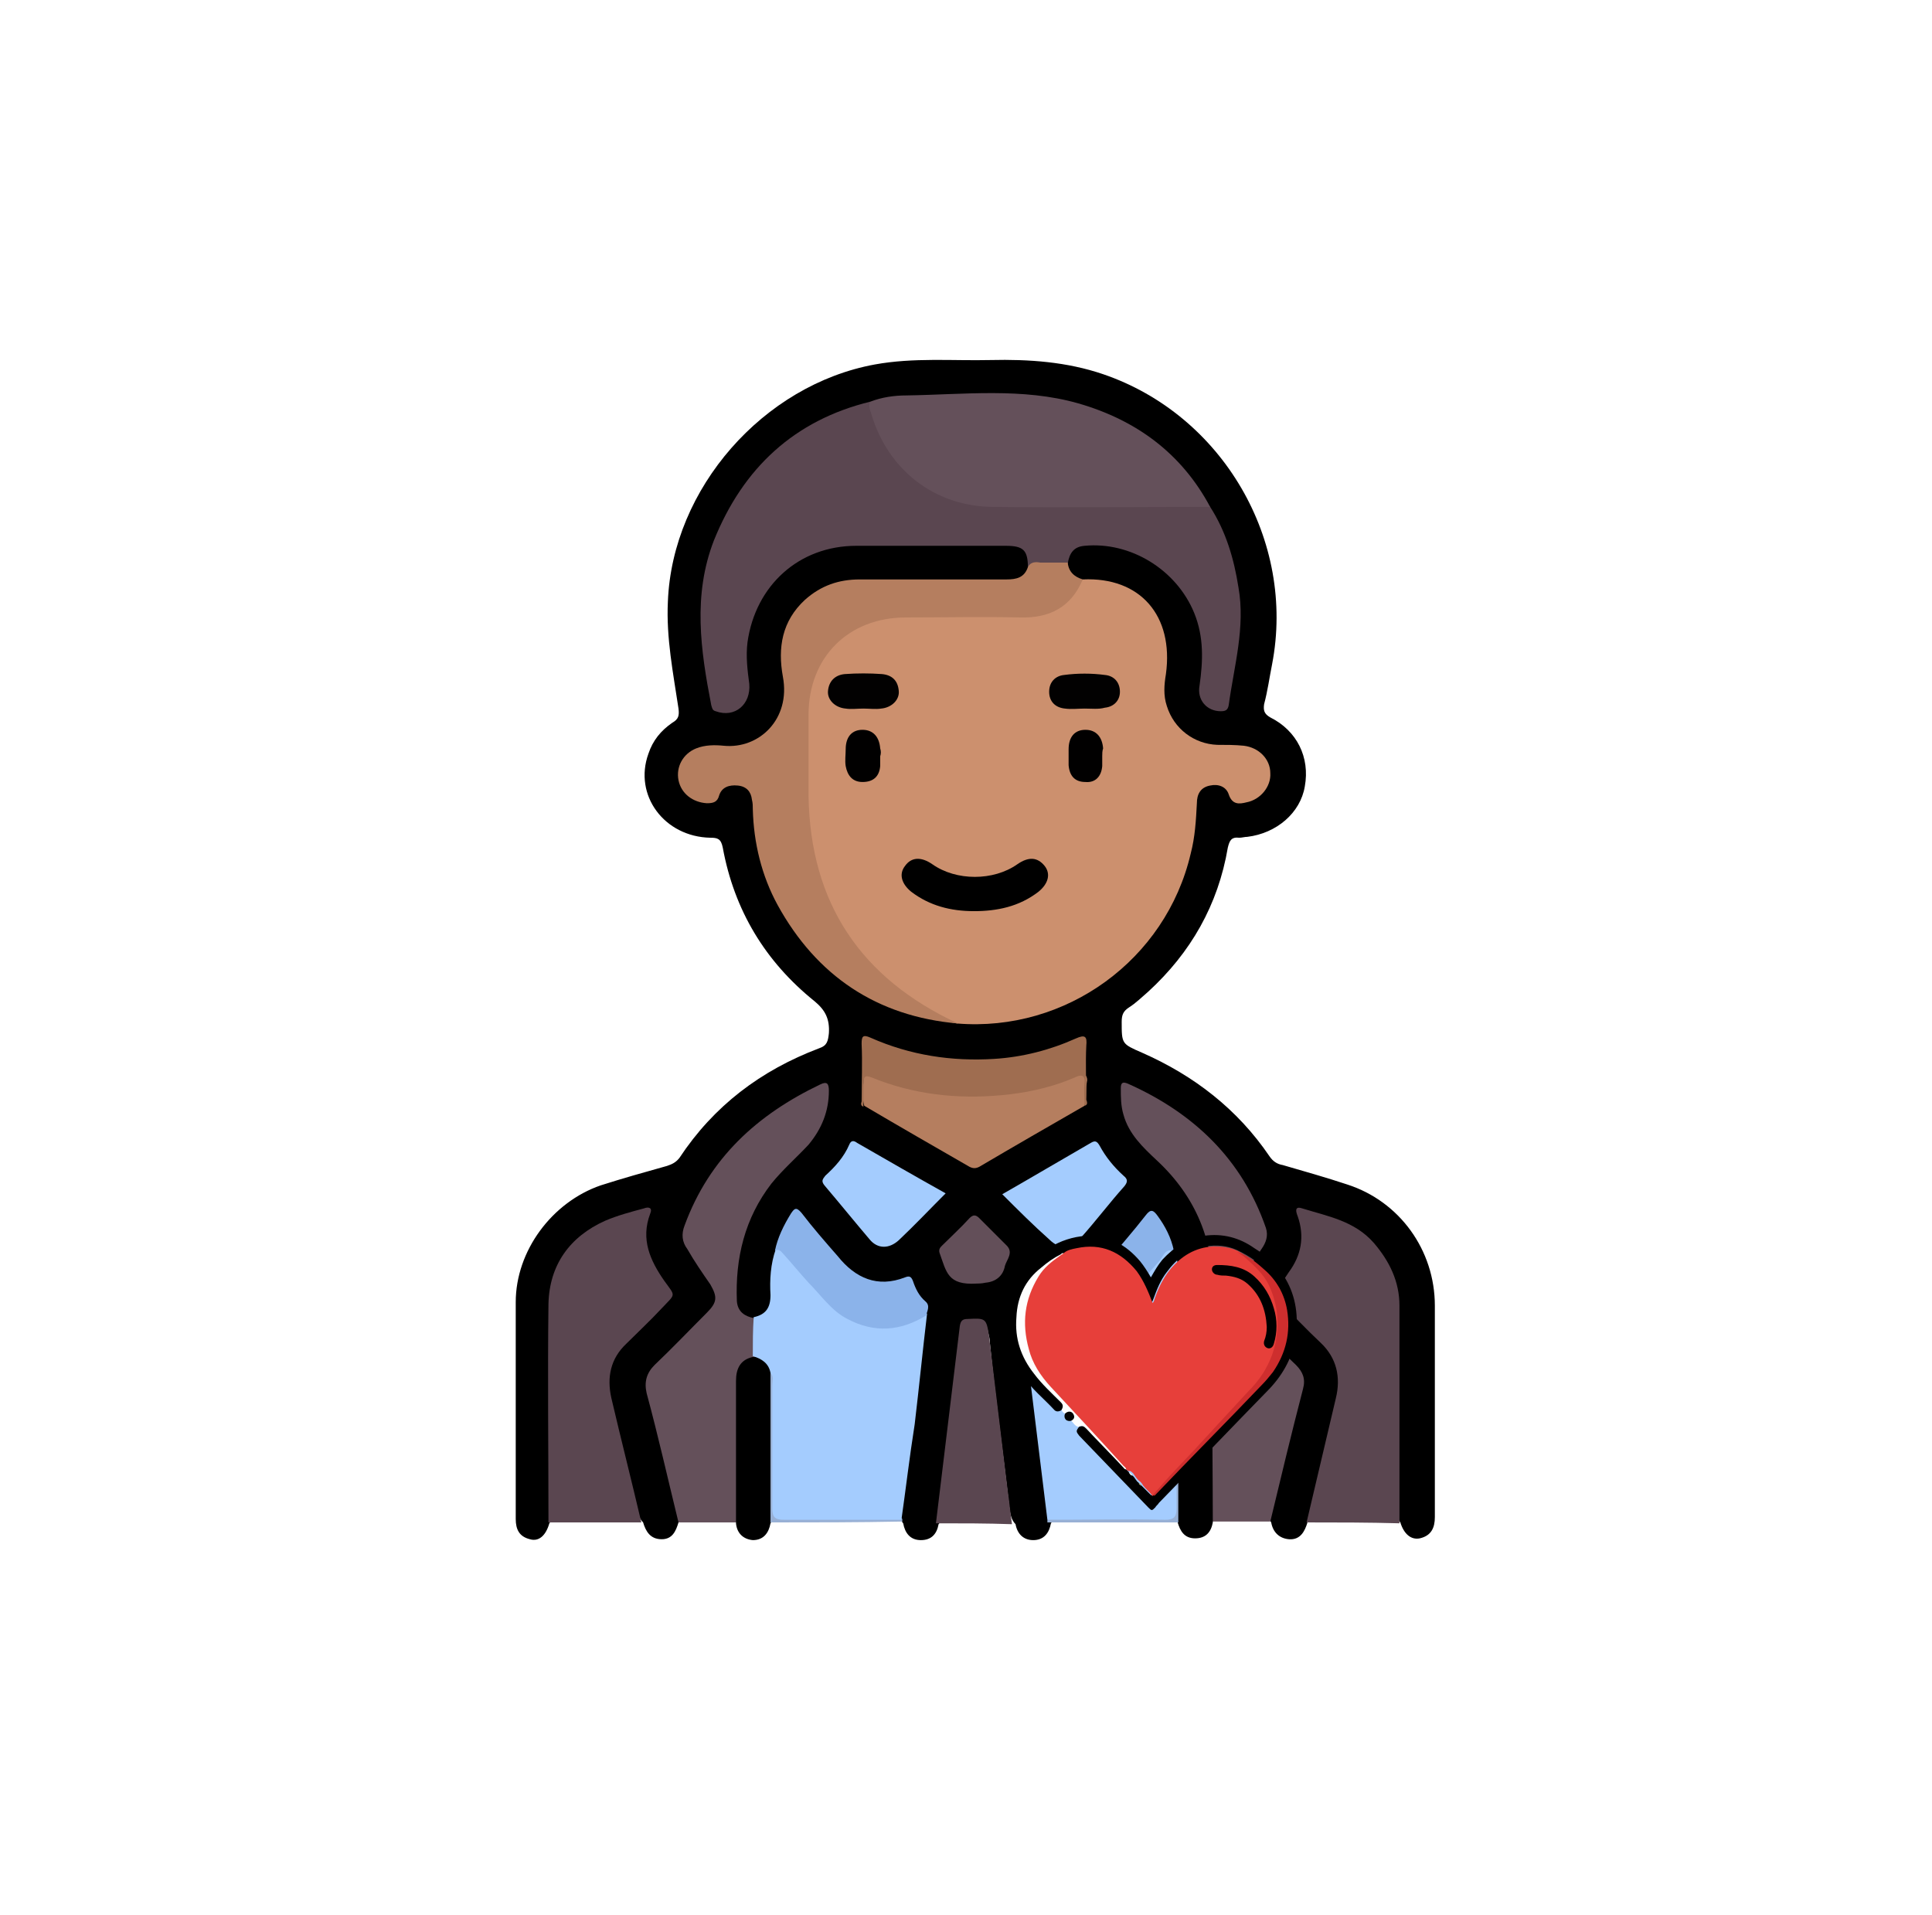 <?xml version="1.0" encoding="utf-8"?>
<!-- Generator: Adobe Illustrator 22.0.0, SVG Export Plug-In . SVG Version: 6.00 Build 0)  -->
<svg version="1.1" xmlns="http://www.w3.org/2000/svg" xmlns:xlink="http://www.w3.org/1999/xlink" x="0px" y="0px"
	 viewBox="0 0 218.4 216.5" style="enable-background:new 0 0 218.4 216.5;" xml:space="preserve">
<style type="text/css">
	.st0{fill:#FFFFFF;}
	.st1{opacity:0.3;}
	.st2{fill:#39B2BE;}
	.st3{fill:#D36E6E;}
	.st4{fill:none;stroke:#B0EF4D;stroke-width:2.5;stroke-linecap:round;stroke-linejoin:round;}
	.st5{fill:#99C503;}
	.st6{fill:none;stroke:#007D25;stroke-width:3.139;stroke-linecap:round;stroke-linejoin:round;}
	.st7{fill:#5B00DA;}
	.st8{fill:none;stroke:#FFFFFF;stroke-width:2.9;stroke-miterlimit:10;}
	.st9{fill-rule:evenodd;clip-rule:evenodd;fill:#FFFFFF;}
	.st10{fill:none;stroke:#99C503;stroke-width:2.994;stroke-linecap:round;stroke-linejoin:round;}
	.st11{fill:#C6433E;}
	.st12{fill:#E20613;}
	.st13{fill:#FCD570;}
	.st14{fill:#FCCD56;}
	.st15{fill:#F5BB41;}
	.st16{fill:#FDE19A;}
	.st17{fill:#FCD879;}
	.st18{fill:#FCD05E;}
	.st19{fill:#F6C55B;}
	.st20{fill:#F7B056;}
	.st21{fill:#F59B45;}
	.st22{fill-rule:evenodd;clip-rule:evenodd;fill:#FFC700;}
	.st23{opacity:0.39;}
	.st24{fill:none;stroke:#FFFFFF;stroke-width:2;stroke-linecap:round;stroke-linejoin:round;}
	.st25{fill:none;stroke:#FFFFFF;stroke-width:2.978;stroke-linecap:round;stroke-linejoin:round;}
	.st26{fill:none;stroke:#FFFFFF;stroke-width:1.975;stroke-linecap:round;stroke-linejoin:round;}
	.st27{fill:none;stroke:#FFFFFF;stroke-width:1.843;stroke-linecap:round;stroke-linejoin:round;}
	.st28{fill:none;stroke:#99C503;stroke-width:3.158;stroke-linecap:round;stroke-linejoin:round;}
	.st29{fill:#FBB040;}
	.st30{fill:#ED5739;}
	.st31{fill:#ED1C24;}
	.st32{fill:#8F1116;}
	.st33{fill:#684791;}
	.st34{fill:#ADF1FF;}
	.st35{fill:#981108;}
	.st36{fill:#BF0F11;}
	.st37{fill:#E73F3A;}
	.st38{fill:#B1100E;}
	.st39{fill:#E20A17;}
	.st40{fill:#A8110C;}
	.st41{fill:#3A9B51;}
	.st42{fill:#58B46D;}
	.st43{fill-rule:evenodd;clip-rule:evenodd;fill:#220501;}
	.st44{fill-rule:evenodd;clip-rule:evenodd;fill:#F6B400;}
	.st45{fill-rule:evenodd;clip-rule:evenodd;fill:#EC7E00;}
	.st46{fill-rule:evenodd;clip-rule:evenodd;fill:#E61F11;}
	.st47{fill-rule:evenodd;clip-rule:evenodd;fill:#77305F;}
	.st48{fill-rule:evenodd;clip-rule:evenodd;fill:#00AE8A;}
	.st49{fill-rule:evenodd;clip-rule:evenodd;fill:#5D1913;}
	.st50{fill:none;stroke:#FFFFFF;stroke-width:0.993;stroke-linecap:round;stroke-linejoin:round;}
	.st51{fill:none;stroke:#FFFFFF;stroke-width:0.9;stroke-linecap:round;stroke-linejoin:round;}
	.st52{fill:none;stroke:#FFFFFF;stroke-width:0.347;stroke-linecap:round;stroke-linejoin:round;}
	.st53{fill:none;stroke:#FFFFFF;stroke-width:0.434;stroke-linecap:round;stroke-linejoin:round;}
	.st54{opacity:0.24;}
	.st55{fill:#FDFDFD;}
	.st56{fill:#FCD212;}
	.st57{fill-rule:evenodd;clip-rule:evenodd;fill:#FF989D;}
	.st58{fill-rule:evenodd;clip-rule:evenodd;fill:#87432A;}
	.st59{fill-rule:evenodd;clip-rule:evenodd;fill:#E9521A;}
	.st60{fill-rule:evenodd;clip-rule:evenodd;fill:#7F252C;}
	.st61{fill-rule:evenodd;clip-rule:evenodd;fill:#2B2626;}
	.st62{fill-rule:evenodd;clip-rule:evenodd;fill:#696969;}
	.st63{fill-rule:evenodd;clip-rule:evenodd;fill:#8C8C8B;}
	.st64{fill-rule:evenodd;clip-rule:evenodd;fill:#3D4D70;}
	.st65{fill:#6400DA;}
	.st66{fill:#FF6500;}
	.st67{fill:#F4EBC6;}
	.st68{fill:#B9B295;}
	.st69{fill:#0E0E0E;}
	.st70{fill:#000922;}
	.st71{fill:#FFFFC7;}
	.st72{fill:#8BBFCB;}
	.st73{fill:#B3D5DD;}
	.st74{fill:#00AEEF;}
	.st75{fill:#008FEF;}
	.st76{fill:#4E82B0;}
	.st77{fill:#5A93B5;}
	.st78{fill:none;stroke:#003142;stroke-width:2.063;stroke-miterlimit:10;}
	.st79{fill:#252D42;}
	.st80{fill:#00090C;}
	.st81{fill:#79B2FF;}
	.st82{fill:#9BC6FF;}
	.st83{fill:#FFCB7C;}
	.st84{fill:#F6838D;}
	.st85{fill:#4799CF;}
	.st86{fill:#D9D9D9;}
	.st87{fill:#AAE5C8;}
	.st88{fill:#85BC94;}
	.st89{fill:#EA9D2D;}
	.st90{fill:#EBEBEB;}
	.st91{fill:#5ABCF3;}
	.st92{fill:#E06661;}
	.st93{fill:#CDCDCD;}
	.st94{fill:#FBB540;}
	.st95{fill:#FDC9A6;}
	.st96{fill:#475D6D;}
	.st97{fill:#2C3F4F;}
	.st98{fill:#F9DC6A;}
	.st99{fill:#E5AC51;}
	.st100{fill:#2BB4F3;}
	.st101{fill:#1687C4;}
	.st102{fill:#F2A077;}
	.st103{fill:#FFCCAA;}
	.st104{fill:#FF5A59;}
	.st105{fill:#CE3A4C;}
	.st106{fill:#FFC800;}
	.st107{fill:#009EE2;}
	.st108{fill:#FFD600;}
	.st109{fill:#005693;}
	.st110{fill:#34A836;}
	.st111{fill-rule:evenodd;clip-rule:evenodd;fill:none;}
	.st112{fill-rule:evenodd;clip-rule:evenodd;fill:#D6C1BE;}
	.st113{fill-rule:evenodd;clip-rule:evenodd;fill:#EAE2E0;}
	.st114{fill-rule:evenodd;clip-rule:evenodd;fill:#66C0B0;}
	.st115{fill-rule:evenodd;clip-rule:evenodd;fill:#56B09E;}
	.st116{fill:none;}
	.st117{fill:#011826;}
	.st118{opacity:0.4;}
	.st119{fill:#00294F;}
	.st120{fill:#884D30;}
	.st121{fill:#3F0D0B;}
	.st122{fill:#A86C0E;}
	.st123{fill:#F09915;}
	.st124{opacity:0.4;fill:#FFFFFF;}
	.st125{fill:#DCDDEE;}
	.st126{fill:#A5A3A9;}
	.st127{fill:#DCCEC3;}
	.st128{fill:#9D5224;}
	.st129{fill:#612E05;}
	.st130{fill:#804118;}
	.st131{fill:#562504;}
	.st132{fill:#723412;}
	.st133{fill:#E3CDBF;}
	.st134{fill:#240500;}
	.st135{fill:#391B00;}
	.st136{fill:#462500;}
	.st137{fill:#D3C8BF;}
	.st138{fill:#4F2200;}
	.st139{fill:none;stroke:#FFFFFF;stroke-width:0.807;stroke-linecap:round;stroke-linejoin:round;}
	.st140{opacity:0.1;fill:#00C1A8;}
	.st141{fill:#FA6B08;}
	.st142{fill:#FF9138;}
	.st143{fill:#123025;}
	.st144{fill:none;stroke:#001609;stroke-width:3;stroke-miterlimit:10;}
	.st145{fill:#32453F;}
	.st146{opacity:0.1;clip-path:url(#SVGID_2_);}
	.st147{fill:#A1B6AD;}
	.st148{fill:#CE5606;}
	.st149{fill:#FDFDD6;}
	.st150{fill:#FDFDDA;}
	.st151{fill:none;stroke:#FDFDD6;stroke-miterlimit:10;}
	.st152{fill:#FF9D4E;}
	.st153{fill:#FFD161;}
	.st154{fill:#FFCC41;}
	.st155{fill:#FFAC00;}
	.st156{fill:#00C1A8;}
	.st157{fill:#001609;}
	.st158{fill:none;stroke:#FFFFFF;stroke-width:3;stroke-linecap:round;stroke-linejoin:round;}
	.st159{fill:#009CDD;}
	.st160{clip-path:url(#SVGID_6_);}
	.st161{fill:url(#SVGID_7_);}
	.st162{fill:url(#SVGID_8_);}
	.st163{fill:url(#SVGID_9_);}
	.st164{fill:url(#SVGID_10_);}
	.st165{fill:url(#SVGID_11_);}
	.st166{fill:url(#SVGID_12_);}
	.st167{fill:url(#SVGID_13_);}
	.st168{fill:url(#SVGID_14_);}
	.st169{fill:url(#SVGID_15_);}
	.st170{fill:url(#SVGID_16_);}
	.st171{fill:url(#SVGID_17_);}
	.st172{fill:url(#SVGID_18_);}
	.st173{fill:url(#SVGID_19_);}
	.st174{fill:url(#SVGID_20_);}
	.st175{fill:url(#SVGID_21_);}
	.st176{fill:url(#SVGID_22_);}
	.st177{fill:url(#SVGID_23_);}
	.st178{fill:#EBF3FA;}
	.st179{clip-path:url(#SVGID_6_);fill:url(#SVGID_24_);}
	.st180{fill:url(#SVGID_25_);}
	.st181{fill:url(#SVGID_26_);}
	.st182{fill:url(#SVGID_29_);}
	.st183{fill:url(#SVGID_30_);}
	.st184{clip-path:url(#SVGID_32_);}
	.st185{clip-path:url(#SVGID_36_);}
	.st186{fill:#418421;}
	.st187{fill:#2D660E;}
	.st188{fill:#84D84E;}
	.st189{opacity:0.4;fill:#2D660E;}
	.st190{fill:#EDC174;}
	.st191{fill:#D8A34E;}
	.st192{fill:#C18733;}
	.st193{opacity:0.4;fill:#1B3D04;}
	.st194{fill:#6AC634;}
	.st195{fill:#245109;}
	.st196{fill:#D6854D;}
	.st197{fill:#BC6428;}
	.st198{fill:#492004;}
	.st199{fill:#66BC2E;}
	.st200{clip-path:url(#SVGID_36_);fill:#009CDD;}
	.st201{fill:#D8BF4C;}
	.st202{fill:#4BDDFD;}
	.st203{opacity:0.6;fill:#13BDE5;}
	.st204{opacity:0.5;fill:#FFEAC1;}
	.st205{opacity:0.7;fill:#FFEAC1;}
	.st206{fill:#FAFFDE;}
	.st207{opacity:0.2;}
	.st208{fill:#BF9D62;}
	.st209{clip-path:url(#SVGID_40_);}
	.st210{clip-path:url(#SVGID_44_);fill:none;}
	.st211{clip-path:url(#SVGID_48_);fill:url(#SVGID_49_);}
	.st212{clip-path:url(#SVGID_48_);fill:url(#SVGID_50_);}
	.st213{clip-path:url(#SVGID_48_);fill:#009CDD;}
	.st214{clip-path:url(#SVGID_48_);}
	.st215{fill:url(#SVGID_51_);}
	.st216{fill:url(#SVGID_52_);}
	.st217{fill:url(#SVGID_53_);}
	.st218{fill:url(#SVGID_54_);}
	.st219{fill:url(#SVGID_55_);}
	.st220{fill:url(#SVGID_56_);}
	.st221{fill:url(#SVGID_57_);}
	.st222{fill:url(#SVGID_58_);}
	.st223{fill:url(#SVGID_59_);}
	.st224{fill:url(#SVGID_60_);}
	.st225{fill:url(#SVGID_61_);}
	.st226{fill:url(#SVGID_62_);}
	.st227{fill:url(#SVGID_63_);}
	.st228{fill:url(#SVGID_64_);}
	.st229{fill:url(#SVGID_65_);}
	.st230{fill:url(#SVGID_66_);}
	.st231{fill:url(#SVGID_67_);}
	.st232{fill:url(#SVGID_68_);}
	.st233{fill:url(#SVGID_69_);}
	.st234{fill:url(#SVGID_70_);}
	.st235{fill:url(#SVGID_71_);}
	.st236{fill:url(#SVGID_72_);}
	.st237{fill:url(#SVGID_73_);}
	.st238{fill:url(#SVGID_74_);}
	.st239{fill:url(#SVGID_75_);}
	.st240{fill:url(#SVGID_76_);}
	.st241{fill:url(#SVGID_77_);}
	.st242{fill:url(#SVGID_78_);}
	.st243{fill:url(#SVGID_79_);}
	.st244{fill:url(#SVGID_80_);}
	.st245{fill:url(#SVGID_81_);}
	.st246{fill:url(#SVGID_82_);}
	.st247{fill:url(#SVGID_83_);}
	.st248{fill:url(#SVGID_84_);}
	.st249{fill:url(#SVGID_85_);}
	.st250{fill:url(#SVGID_86_);}
	.st251{fill:url(#SVGID_87_);}
	.st252{fill:url(#SVGID_88_);}
	.st253{fill:url(#SVGID_89_);}
	.st254{fill:url(#SVGID_90_);}
	.st255{fill:url(#SVGID_91_);}
	.st256{fill:#3B3637;}
	.st257{fill:none;stroke:#3B3637;stroke-width:3;stroke-miterlimit:10;}
	.st258{fill:url(#SVGID_92_);}
	.st259{fill:url(#SVGID_93_);}
	.st260{fill:url(#SVGID_96_);}
	.st261{fill:#4171B1;}
	.st262{fill:#EF7641;}
	.st263{fill:#FDC543;}
	.st264{opacity:0.4;fill:#EF7641;}
	.st265{fill:#D9DAEF;}
	.st266{opacity:0.47;fill:#7B769A;}
	.st267{fill:#E83C70;}
	.st268{opacity:0.38;fill:#D9DAEF;}
	.st269{opacity:0.47;fill:#A29FB8;}
	.st270{fill:#78CED3;}
	.st271{fill:#ACE1E4;}
	.st272{fill:#E6E7F4;}
	.st273{fill:#F8C6AF;}
	.st274{fill:#FEE7B0;}
	.st275{fill:#25578E;}
	.st276{fill:none;stroke:#1F1E21;stroke-width:0.807;stroke-linecap:round;stroke-linejoin:round;}
	.st277{fill:none;stroke:#FF7F0A;stroke-width:3.139;stroke-linecap:round;stroke-linejoin:round;}
	.st278{fill:none;stroke:#FF590A;stroke-width:2.855;stroke-linecap:round;stroke-linejoin:round;}
	.st279{fill:none;stroke:#FF7F0A;stroke-width:3.711;stroke-miterlimit:10;}
	.st280{fill:none;stroke:#FF590A;stroke-width:3.584;stroke-miterlimit:10;}
	.st281{fill:#FF590A;}
	.st282{fill:#FFE300;}
	.st283{fill:#5BCBEA;}
	.st284{fill:#1A1B25;}
	.st285{fill:#03ADF8;}
	.st286{opacity:0.85;fill:#917F86;}
	.st287{opacity:0.55;fill:#E0DBDD;}
	.st288{fill:#FF0029;}
	.st289{opacity:0.55;fill:#E0DBAC;}
	.st290{fill:#21222C;}
	.st291{fill:#C2C2C5;}
	.st292{fill:#FF1867;}
	.st293{fill:#DCDDEE;stroke:#3F0D0B;stroke-width:1.115;stroke-linecap:round;stroke-linejoin:round;stroke-miterlimit:10;}
	.st294{fill:#86C8CD;}
	.st295{fill:#5B7976;}
	.st296{fill:#86C8CD;stroke:#3F0D0B;stroke-width:1.115;stroke-linecap:round;stroke-linejoin:round;stroke-miterlimit:10;}
	.st297{fill:#1F1E21;}
	.st298{fill:#F7E939;}
	.st299{opacity:0.1;clip-path:url(#SVGID_98_);}
	.st300{fill:url(#SVGID_99_);}
	.st301{fill:none;stroke:#FDC543;stroke-linecap:round;stroke-linejoin:round;}
	.st302{fill:#0055B8;}
	.st303{fill:#FF7E00;}
	.st304{fill:#72D8F0;}
	.st305{fill:#069C3E;}
	.st306{fill:#FEC300;}
	.st307{fill:#0073C0;}
	.st308{fill:#9184BB;}
	.st309{fill:#E3DF00;}
	.st310{fill:#FF2480;}
	.st311{fill:#414D56;}
	.st312{fill:#989CB7;}
	.st313{fill:none;stroke:#383838;stroke-linecap:round;stroke-linejoin:round;}
	.st314{fill:#383838;}
	.st315{fill:#4E4E4E;}
	.st316{clip-path:url(#SVGID_103_);}
	.st317{fill:#459D75;}
	.st318{fill:#7E5200;}
	.st319{fill:#613D00;}
	.st320{opacity:0.1;fill:#FFFFFF;}
	.st321{opacity:0.15;fill:#FFFFFF;}
	.st322{opacity:0.2;fill:#FFFFFF;}
	.st323{opacity:0.2;fill:#4D8028;}
	.st324{fill:#54AD42;}
	.st325{fill:#156E2D;}
	.st326{fill:url(#SVGID_104_);}
	.st327{fill:url(#SVGID_105_);}
	.st328{opacity:0.3;fill:url(#SVGID_106_);}
	.st329{fill:url(#SVGID_107_);}
	.st330{fill:#532D00;}
	.st331{opacity:0.3;fill:url(#SVGID_108_);}
	.st332{fill:url(#SVGID_109_);}
	.st333{fill:url(#SVGID_110_);}
	.st334{fill:url(#SVGID_111_);}
	.st335{fill:url(#SVGID_112_);}
	.st336{opacity:0.3;fill:url(#SVGID_113_);}
	.st337{opacity:0.3;fill:url(#SVGID_114_);}
	.st338{opacity:0.3;fill:url(#SVGID_115_);}
	.st339{fill:url(#SVGID_116_);}
	.st340{fill:url(#SVGID_117_);}
	.st341{fill:url(#SVGID_118_);}
	.st342{fill:url(#SVGID_119_);}
	.st343{fill:url(#SVGID_120_);}
	.st344{opacity:0.3;fill:url(#SVGID_121_);}
	.st345{opacity:0.3;fill:url(#SVGID_122_);}
	.st346{fill:url(#SVGID_123_);}
	.st347{fill:url(#SVGID_124_);}
	.st348{fill:url(#SVGID_125_);}
	.st349{fill:url(#SVGID_126_);}
	.st350{fill:url(#SVGID_127_);}
	.st351{opacity:0.3;fill:url(#SVGID_128_);}
	.st352{opacity:0.3;fill:url(#SVGID_129_);}
	.st353{opacity:0.3;fill:url(#SVGID_130_);}
	.st354{fill:url(#SVGID_131_);}
	.st355{fill:url(#SVGID_132_);}
	.st356{fill:url(#SVGID_133_);}
	.st357{fill:#3D2500;}
	.st358{fill:#75BFD8;}
	.st359{opacity:0.24;clip-path:url(#SVGID_135_);}
	.st360{fill:#FFFFFF;stroke:#FFFFFF;stroke-miterlimit:10;}
	.st361{fill:#FFFFFF;stroke:#FFFFFF;stroke-width:2.9;stroke-miterlimit:10;}
	.st362{fill-rule:evenodd;clip-rule:evenodd;fill:#FFFFFF;stroke:#FFFFFF;stroke-miterlimit:10;}
	.st363{fill:none;stroke:#FFFFFF;stroke-width:3.551;stroke-linecap:round;stroke-linejoin:round;}
	.st364{fill:none;stroke:#FFFFFF;stroke-width:3.746;stroke-linecap:round;stroke-linejoin:round;}
	.st365{fill:none;stroke:#003142;stroke-width:2.444;stroke-miterlimit:10;}
	.st366{clip-path:url(#SVGID_137_);}
	.st367{fill:#488AB7;}
	.st368{fill:#F29949;}
	.st369{fill:#F94600;}
	.st370{fill:#2D202A;}
	.st371{fill:#053451;}
	.st372{fill:#7F3F14;}
	.st373{fill:#D88139;}
	.st374{fill:#A85822;}
	.st375{fill:#2E1F22;}
	.st376{fill:#E28940;}
	.st377{clip-path:url(#SVGID_139_);fill:#B0EEE8;}
	.st378{clip-path:url(#SVGID_139_);}
	.st379{fill:#CEAE97;}
	.st380{fill:#B79780;}
	.st381{fill:#AF4C4A;}
	.st382{fill:#C16363;}
	.st383{fill:#8090AA;}
	.st384{fill:#4E4F56;}
	.st385{fill:#CBCBD1;}
	.st386{fill:#FCFCFC;}
	.st387{fill:#DEDEE0;}
	.st388{fill:#F0F0F2;}
	.st389{fill:#D8645B;}
	.st390{fill:#BDBDBD;}
	.st391{fill:#E57873;}
	.st392{fill:#D19A75;}
	.st393{fill:#BC845E;}
	.st394{fill:#DB9E75;}
	.st395{clip-path:url(#SVGID_141_);fill:#B0EEE8;}
	.st396{clip-path:url(#SVGID_141_);}
	.st397{fill:#F99F55;}
	.st398{fill:#EF8637;}
	.st399{fill:#FCAC70;}
	.st400{fill:#C6CADB;}
	.st401{opacity:0.6;fill:#F0F0F2;}
	.st402{fill:#B4B9D3;}
	.st403{fill:#7B809B;}
	.st404{fill:#B2B7CE;}
	.st405{fill:#5F6B89;}
	.st406{clip-path:url(#SVGID_143_);fill:#4E5B75;}
	.st407{fill:#AF4B48;}
	.st408{clip-path:url(#SVGID_145_);}
	.st409{fill:#8ED1DB;}
	.st410{fill:#FCEF50;}
	.st411{fill:none;stroke:#3F3B3C;stroke-width:0.5;stroke-miterlimit:10;}
	.st412{fill:#F28B0F;}
	.st413{fill:#F4AC0E;}
	.st414{fill:#E86B62;}
	.st415{fill:#5B462F;}
	.st416{fill:#CE493E;}
	.st417{clip-path:url(#SVGID_147_);}
	.st418{fill:#2296BA;}
	.st419{fill:#BADB45;}
	.st420{fill:#69A8D9;}
	.st421{fill:none;stroke:#89C7DA;stroke-miterlimit:10;}
	.st422{fill:none;stroke:#69A8D9;stroke-width:0.9;stroke-linecap:round;stroke-linejoin:round;}
	.st423{fill:#ECECED;}
	.st424{fill:none;stroke:#E73F3A;stroke-width:3;stroke-linecap:round;stroke-linejoin:round;}
	.st425{opacity:0.8;clip-path:url(#SVGID_149_);fill:#009CDD;}
	.st426{opacity:0.8;clip-path:url(#SVGID_149_);}
	.st427{fill:url(#SVGID_151_);}
	.st428{fill:url(#SVGID_152_);}
	.st429{fill:url(#SVGID_153_);}
	.st430{fill:url(#SVGID_154_);}
	.st431{fill:url(#SVGID_155_);}
	.st432{fill:url(#SVGID_156_);}
	.st433{fill:url(#SVGID_157_);}
	.st434{fill:url(#SVGID_158_);}
	.st435{fill:url(#SVGID_159_);}
	.st436{fill:url(#SVGID_160_);}
	.st437{fill:url(#SVGID_161_);}
	.st438{fill:url(#SVGID_163_);}
	.st439{fill:url(#SVGID_165_);}
	.st440{fill:url(#SVGID_167_);}
	.st441{fill:url(#SVGID_169_);}
	.st442{fill:url(#SVGID_171_);}
	.st443{fill:url(#SVGID_173_);}
	.st444{fill:url(#SVGID_174_);}
	.st445{fill:url(#SVGID_175_);}
	.st446{fill:url(#SVGID_177_);}
	.st447{fill:url(#SVGID_179_);}
	.st448{fill:url(#SVGID_180_);}
	.st449{fill:url(#SVGID_181_);}
	.st450{fill:url(#SVGID_182_);}
	.st451{fill:url(#SVGID_183_);}
	.st452{fill:none;stroke:#FFFFFF;stroke-width:0.648;stroke-miterlimit:10;}
	.st453{fill:url(#SVGID_184_);}
	.st454{fill:url(#SVGID_185_);}
	.st455{fill:url(#SVGID_186_);}
	.st456{fill:url(#SVGID_187_);}
	.st457{fill:url(#SVGID_188_);}
	.st458{fill:url(#SVGID_189_);}
	.st459{fill:url(#SVGID_190_);}
	.st460{fill:url(#SVGID_191_);}
	.st461{fill:url(#SVGID_192_);}
	.st462{fill:url(#SVGID_193_);}
	.st463{fill:url(#SVGID_194_);}
	.st464{fill:url(#SVGID_195_);}
	.st465{fill:url(#SVGID_196_);}
	.st466{fill:url(#SVGID_197_);}
	.st467{fill:url(#SVGID_198_);}
	.st468{fill:url(#SVGID_199_);}
	.st469{fill:url(#SVGID_200_);}
	.st470{fill:url(#SVGID_201_);}
	.st471{fill:url(#SVGID_202_);}
	.st472{fill:url(#SVGID_203_);}
	.st473{fill:url(#SVGID_204_);}
	.st474{opacity:0.24;clip-path:url(#SVGID_207_);}
	.st475{fill:#FF902C;}
	.st476{fill:none;stroke:#FF902C;stroke-width:3.551;stroke-linecap:round;stroke-linejoin:round;}
	.st477{fill:none;stroke:#FF902C;stroke-width:3.746;stroke-linecap:round;stroke-linejoin:round;}
	.st478{opacity:0.5;fill:#FFFFFF;}
	.st479{fill:#798746;}
	.st480{fill:#704A30;}
	.st481{fill:#A7BC77;}
	.st482{clip-path:url(#SVGID_209_);fill:#4E5B75;}
	.st483{fill:#BDD381;}
	.st484{opacity:0.24;clip-path:url(#SVGID_211_);}
	.st485{fill:#A9D146;}
	.st486{fill:none;stroke:#99C503;stroke-width:3.551;stroke-linecap:round;stroke-linejoin:round;}
	.st487{fill:none;stroke:#99C503;stroke-width:3.746;stroke-linecap:round;stroke-linejoin:round;}
	.st488{fill:#9AE9F4;}
	.st489{fill:none;stroke:#9AE9F4;stroke-width:3.551;stroke-linecap:round;stroke-linejoin:round;}
	.st490{fill:none;stroke:#9AE9F4;stroke-width:3.746;stroke-linecap:round;stroke-linejoin:round;}
	.st491{opacity:0.89;}
	.st492{opacity:0.44;fill:url(#SVGID_212_);}
	.st493{opacity:0.19;fill:url(#SVGID_213_);}
	.st494{fill:#80DFE5;}
	.st495{opacity:0.47;fill:#00B1CB;}
	.st496{fill:#1B87A1;}
	.st497{fill:#1D788B;}
	.st498{fill:#185C69;}
	.st499{fill:#0C525E;}
	.st500{opacity:0.24;clip-path:url(#SVGID_215_);}
	.st501{fill:#F2BD00;}
	.st502{fill:none;stroke:#F2BD00;stroke-width:3.551;stroke-linecap:round;stroke-linejoin:round;}
	.st503{fill:none;stroke:#F2BD00;stroke-width:3.746;stroke-linecap:round;stroke-linejoin:round;}
	.st504{fill:#E54654;}
	.st505{fill:#463131;}
	.st506{fill:#FF6800;}
	.st507{clip-path:url(#SVGID_216_);}
	.st508{clip-path:url(#SVGID_218_);}
	.st509{clip-path:url(#SVGID_218_);fill:#009CDD;}
	.st510{clip-path:url(#SVGID_220_);}
	.st511{clip-path:url(#SVGID_223_);fill:none;}
	.st512{clip-path:url(#SVGID_226_);fill:url(#SVGID_228_);}
	.st513{clip-path:url(#SVGID_226_);fill:url(#SVGID_230_);}
	.st514{clip-path:url(#SVGID_226_);fill:#009CDD;}
	.st515{clip-path:url(#SVGID_226_);}
	.st516{fill:url(#SVGID_231_);}
	.st517{fill:url(#SVGID_232_);}
	.st518{fill:url(#SVGID_233_);}
	.st519{fill:url(#SVGID_234_);}
	.st520{fill:url(#SVGID_235_);}
	.st521{fill:url(#SVGID_236_);}
	.st522{fill:url(#SVGID_237_);}
	.st523{fill:url(#SVGID_238_);}
	.st524{fill:url(#SVGID_239_);}
	.st525{fill:url(#SVGID_240_);}
	.st526{fill:url(#SVGID_241_);}
	.st527{fill:url(#SVGID_242_);}
	.st528{fill:url(#SVGID_243_);}
	.st529{fill:url(#SVGID_244_);}
	.st530{fill:url(#SVGID_245_);}
	.st531{fill:url(#SVGID_246_);}
	.st532{fill:url(#SVGID_247_);}
	.st533{fill:url(#SVGID_248_);}
	.st534{fill:url(#SVGID_249_);}
	.st535{fill:url(#SVGID_250_);}
	.st536{fill:url(#SVGID_252_);}
	.st537{fill:url(#SVGID_253_);}
	.st538{fill:url(#SVGID_254_);}
	.st539{fill:url(#SVGID_255_);}
	.st540{fill:url(#SVGID_256_);}
	.st541{fill:url(#SVGID_257_);}
	.st542{fill:url(#SVGID_258_);}
	.st543{fill:url(#SVGID_259_);}
	.st544{fill:url(#SVGID_260_);}
	.st545{fill:url(#SVGID_261_);}
	.st546{fill:url(#SVGID_262_);}
	.st547{fill:url(#SVGID_263_);}
	.st548{fill:url(#SVGID_264_);}
	.st549{fill:url(#SVGID_265_);}
	.st550{fill:url(#SVGID_266_);}
	.st551{fill:url(#SVGID_267_);}
	.st552{fill:url(#SVGID_268_);}
	.st553{fill:url(#SVGID_269_);}
	.st554{fill:url(#SVGID_270_);}
	.st555{fill:url(#SVGID_271_);}
	.st556{fill:url(#SVGID_272_);}
	.st557{fill:url(#SVGID_273_);}
	.st558{fill:url(#SVGID_274_);}
	.st559{clip-path:url(#SVGID_277_);}
	.st560{fill:url(#SVGID_278_);}
	.st561{fill:url(#SVGID_279_);}
	.st562{fill:url(#SVGID_280_);}
	.st563{fill:url(#SVGID_281_);}
	.st564{fill:url(#SVGID_282_);}
	.st565{fill:url(#SVGID_283_);}
	.st566{fill:url(#SVGID_284_);}
	.st567{fill:url(#SVGID_285_);}
	.st568{fill:url(#SVGID_286_);}
	.st569{fill:url(#SVGID_287_);}
	.st570{fill:url(#SVGID_288_);}
	.st571{fill:url(#SVGID_289_);}
	.st572{fill:url(#SVGID_290_);}
	.st573{fill:url(#SVGID_291_);}
	.st574{fill:url(#SVGID_292_);}
	.st575{fill:url(#SVGID_293_);}
	.st576{fill:url(#SVGID_294_);}
	.st577{clip-path:url(#SVGID_277_);fill:url(#SVGID_295_);}
	.st578{fill:url(#SVGID_296_);}
	.st579{fill:url(#SVGID_297_);}
	.st580{fill:url(#SVGID_299_);}
	.st581{fill:url(#SVGID_300_);}
	.st582{opacity:0.24;clip-path:url(#SVGID_302_);}
	.st583{clip-path:url(#SVGID_304_);}
	.st584{fill:none;stroke:#FFFFFF;stroke-width:1.331;stroke-linecap:round;stroke-linejoin:round;}
	.st585{clip-path:url(#SVGID_304_);fill:#D8B20F;}
	.st586{clip-path:url(#SVGID_304_);fill:#2D202A;}
	.st587{fill:#E57E66;}
	.st588{fill:#F9B818;}
	.st589{fill:#FCD786;}
	.st590{fill:#6EAF9F;}
	.st591{fill:#E74C4E;}
	.st592{fill:#58897E;}
	.st593{fill-rule:evenodd;clip-rule:evenodd;fill:#2D7441;}
	.st594{fill-rule:evenodd;clip-rule:evenodd;fill:#51AE4F;}
	.st595{fill:#333333;}
	.st596{fill:none;stroke:#FFFFFF;stroke-width:1.34;stroke-linecap:round;stroke-linejoin:round;}
	.st597{clip-path:url(#SVGID_306_);fill:#488AB7;}
	.st598{clip-path:url(#SVGID_306_);}
	.st599{clip-path:url(#SVGID_306_);fill:#993316;}
	.st600{clip-path:url(#SVGID_306_);fill:#EF8615;}
	.st601{clip-path:url(#SVGID_306_);fill:#2D202A;}
	.st602{clip-path:url(#SVGID_306_);fill:#E68888;}
	.st603{clip-path:url(#SVGID_306_);fill:#F29949;}
	.st604{clip-path:url(#SVGID_306_);fill:#7F3F14;}
	.st605{clip-path:url(#SVGID_306_);fill:#D88139;}
	.st606{clip-path:url(#SVGID_306_);fill:#A85822;}
	.st607{clip-path:url(#SVGID_306_);fill:#2E1F22;}
	.st608{clip-path:url(#SVGID_306_);fill:#E28940;}
	.st609{clip-path:url(#SVGID_308_);}
	.st610{clip-path:url(#SVGID_308_);fill:#D8B20F;}
	.st611{clip-path:url(#SVGID_308_);fill:#2D202A;}
	.st612{clip-path:url(#SVGID_310_);fill:#488AB7;}
	.st613{clip-path:url(#SVGID_310_);}
	.st614{clip-path:url(#SVGID_310_);fill:#993316;}
	.st615{clip-path:url(#SVGID_310_);fill:#EF8615;}
	.st616{clip-path:url(#SVGID_310_);fill:#2D202A;}
	.st617{clip-path:url(#SVGID_310_);fill:#E68888;}
	.st618{clip-path:url(#SVGID_310_);fill:#F29949;}
	.st619{clip-path:url(#SVGID_310_);fill:#7F3F14;}
	.st620{clip-path:url(#SVGID_310_);fill:#D88139;}
	.st621{clip-path:url(#SVGID_310_);fill:#A85822;}
	.st622{clip-path:url(#SVGID_310_);fill:#2E1F22;}
	.st623{clip-path:url(#SVGID_310_);fill:#E28940;}
	.st624{opacity:0.5;}
	.st625{fill:#193F5F;}
	.st626{fill:none;stroke:#FFFFFF;stroke-width:1.259;stroke-linecap:round;stroke-linejoin:round;}
	.st627{clip-path:url(#SVGID_312_);}
	.st628{fill:#E74E1B;}
	.st629{fill:#F2AF8D;}
	.st630{fill:#E42D31;}
	.st631{fill:#D8B20F;}
	.st632{fill:#F6B87E;}
	.st633{fill:#EE9A79;}
	.st634{fill:#C89929;}
	.st635{fill:url(#SVGID_313_);}
	.st636{fill:url(#SVGID_314_);}
	.st637{fill:url(#SVGID_315_);}
	.st638{fill:url(#SVGID_316_);}
	.st639{fill:url(#SVGID_317_);}
	.st640{fill:url(#SVGID_318_);}
	.st641{fill:url(#SVGID_319_);}
	.st642{fill:url(#SVGID_320_);}
	.st643{fill:url(#SVGID_321_);}
	.st644{fill:url(#SVGID_322_);}
	.st645{fill:url(#SVGID_323_);}
	.st646{fill:url(#SVGID_324_);}
	.st647{fill:url(#SVGID_325_);}
	.st648{fill:url(#SVGID_326_);}
	.st649{fill:url(#SVGID_327_);}
	.st650{fill:url(#SVGID_328_);}
	.st651{fill:url(#SVGID_329_);}
	.st652{fill:url(#SVGID_330_);}
	.st653{fill:url(#SVGID_331_);}
	.st654{fill:url(#SVGID_332_);}
	.st655{fill:url(#SVGID_333_);}
	.st656{fill:url(#SVGID_334_);}
	.st657{fill:url(#SVGID_335_);}
	.st658{fill:url(#SVGID_336_);}
	.st659{fill:url(#SVGID_337_);}
	.st660{fill:url(#SVGID_338_);}
	.st661{fill:url(#SVGID_339_);}
	.st662{fill:url(#SVGID_340_);}
	.st663{fill:url(#SVGID_341_);}
	.st664{fill:url(#SVGID_342_);}
	.st665{fill:url(#SVGID_343_);}
	.st666{fill:url(#SVGID_344_);}
	.st667{fill:url(#SVGID_345_);}
	.st668{fill:url(#SVGID_346_);}
	.st669{fill:url(#SVGID_347_);}
	.st670{fill:url(#SVGID_348_);}
	.st671{fill:url(#SVGID_349_);}
	.st672{fill:url(#SVGID_350_);}
	.st673{fill:url(#SVGID_351_);}
	.st674{fill:url(#SVGID_352_);}
	.st675{fill:url(#SVGID_353_);}
	.st676{fill:url(#SVGID_354_);}
	.st677{fill:url(#SVGID_355_);}
	.st678{fill:url(#SVGID_356_);}
	.st679{fill:url(#SVGID_357_);}
	.st680{fill:url(#SVGID_358_);}
	.st681{fill:url(#SVGID_359_);}
	.st682{fill:url(#SVGID_360_);}
	.st683{fill:url(#SVGID_361_);}
	.st684{fill:url(#SVGID_362_);}
	.st685{fill:url(#SVGID_363_);}
	.st686{fill:url(#SVGID_364_);}
	.st687{fill:url(#SVGID_365_);}
	.st688{fill:url(#SVGID_366_);}
	.st689{fill:url(#SVGID_367_);}
	.st690{fill:url(#SVGID_368_);}
	.st691{opacity:0.24;clip-path:url(#SVGID_370_);}
	.st692{clip-path:url(#SVGID_372_);}
	.st693{clip-path:url(#SVGID_372_);fill:#D8B20F;}
	.st694{clip-path:url(#SVGID_372_);fill:#2D202A;}
	.st695{clip-path:url(#SVGID_374_);fill:#488AB7;}
	.st696{clip-path:url(#SVGID_374_);}
	.st697{clip-path:url(#SVGID_374_);fill:#993316;}
	.st698{clip-path:url(#SVGID_374_);fill:#EF8615;}
	.st699{clip-path:url(#SVGID_374_);fill:#2D202A;}
	.st700{clip-path:url(#SVGID_374_);fill:#E68888;}
	.st701{clip-path:url(#SVGID_374_);fill:#F29949;}
	.st702{clip-path:url(#SVGID_374_);fill:#7F3F14;}
	.st703{clip-path:url(#SVGID_374_);fill:#D88139;}
	.st704{clip-path:url(#SVGID_374_);fill:#A85822;}
	.st705{clip-path:url(#SVGID_374_);fill:#2E1F22;}
	.st706{clip-path:url(#SVGID_374_);fill:#E28940;}
	.st707{clip-path:url(#SVGID_376_);fill:#993316;}
	.st708{clip-path:url(#SVGID_376_);fill:#6EAF9F;}
	.st709{clip-path:url(#SVGID_376_);fill:#2D202A;}
	.st710{clip-path:url(#SVGID_376_);fill:#EF8615;}
	.st711{clip-path:url(#SVGID_376_);fill:#E68888;}
	.st712{clip-path:url(#SVGID_376_);}
	.st713{fill:#993316;}
	.st714{clip-path:url(#SVGID_376_);fill:#D05B63;}
	.st715{clip-path:url(#SVGID_376_);fill:#2E1F22;}
	.st716{clip-path:url(#SVGID_376_);fill:#732116;}
	.st717{clip-path:url(#SVGID_378_);fill:#993316;}
	.st718{clip-path:url(#SVGID_378_);fill:#6EAF9F;}
	.st719{clip-path:url(#SVGID_378_);fill:#2D202A;}
	.st720{clip-path:url(#SVGID_378_);fill:#EF8615;}
	.st721{clip-path:url(#SVGID_378_);fill:#E68888;}
	.st722{clip-path:url(#SVGID_378_);}
	.st723{clip-path:url(#SVGID_378_);fill:#D05B63;}
	.st724{clip-path:url(#SVGID_378_);fill:#2E1F22;}
	.st725{clip-path:url(#SVGID_378_);fill:#732116;}
	.st726{fill:#EF8615;}
	.st727{fill:#E68888;}
	.st728{fill:#D05B63;}
	.st729{fill:#732116;}
	.st730{fill:#062630;}
	.st731{fill:#2C5E6E;}
	.st732{fill:#FFFFEB;}
	.st733{clip-path:url(#SVGID_380_);}
	.st734{fill:none;stroke:#FFFFFF;stroke-width:1.267;stroke-linecap:round;stroke-linejoin:round;}
	.st735{fill:#5B1B1A;}
	.st736{fill:#493B4B;}
	.st737{clip-path:url(#SVGID_382_);}
	.st738{clip-path:url(#SVGID_384_);fill:#B0EEE8;}
	.st739{clip-path:url(#SVGID_384_);}
	.st740{clip-path:url(#SVGID_386_);fill:#4E5B75;}
	.st741{clip-path:url(#SVGID_388_);}
	.st742{clip-path:url(#SVGID_390_);}
	.st743{clip-path:url(#SVGID_392_);fill:#B0EEE8;}
	.st744{clip-path:url(#SVGID_392_);}
	.st745{clip-path:url(#SVGID_396_);}
	.st746{clip-path:url(#SVGID_398_);}
	.st747{opacity:0.24;clip-path:url(#SVGID_400_);}
	.st748{opacity:0.24;clip-path:url(#SVGID_402_);}
	.st749{clip-path:url(#SVGID_404_);}
	.st750{fill:none;stroke:#FFCA55;stroke-width:3;stroke-linecap:round;stroke-linejoin:round;}
	.st751{fill:none;stroke:#57A7FF;stroke-width:3;stroke-linecap:round;stroke-linejoin:round;}
	.st752{clip-path:url(#SVGID_406_);}
	.st753{fill:#721D09;}
	.st754{fill:#6FBC5E;}
	.st755{fill:#823323;}
	.st756{fill:#352E34;}
	.st757{fill:#669B59;}
	.st758{fill:#541B12;}
	.st759{clip-path:url(#SVGID_408_);}
	.st760{clip-path:url(#SVGID_410_);}
	.st761{clip-path:url(#SVGID_412_);}
	.st762{clip-path:url(#SVGID_414_);}
	.st763{clip-path:url(#SVGID_416_);}
	.st764{clip-path:url(#SVGID_418_);}
	.st765{clip-path:url(#SVGID_420_);}
	.st766{clip-path:url(#SVGID_422_);}
	.st767{clip-path:url(#SVGID_424_);}
	.st768{clip-path:url(#SVGID_426_);}
	.st769{clip-path:url(#SVGID_428_);}
	.st770{clip-path:url(#SVGID_430_);}
	.st771{fill:none;stroke:#81B11D;stroke-width:2;stroke-linecap:round;stroke-linejoin:round;}
	.st772{fill:none;stroke:#E74C4E;stroke-width:2;stroke-linecap:round;stroke-linejoin:round;}
	.st773{fill:none;stroke:#F9B818;stroke-width:2;stroke-linecap:round;stroke-linejoin:round;}
	.st774{fill:none;stroke:#58897E;stroke-width:2;stroke-linecap:round;stroke-linejoin:round;}
	.st775{fill:none;stroke:#FFFFFF;stroke-miterlimit:10;}
	.st776{clip-path:url(#SVGID_432_);}
	.st777{fill-rule:evenodd;clip-rule:evenodd;fill:#F09B5C;}
	.st778{fill-rule:evenodd;clip-rule:evenodd;fill:#264F2E;}
	.st779{fill-rule:evenodd;clip-rule:evenodd;fill:#5A2524;}
	.st780{fill:#9E693D;}
	.st781{fill:#F09B5C;}
	.st782{fill:#264F2E;}
	.st783{fill:#51AE4F;}
	.st784{fill:#2D7441;}
	.st785{fill:#5A2524;}
	.st786{clip-path:url(#SVGID_434_);fill:#993316;}
	.st787{clip-path:url(#SVGID_434_);fill:#6EAF9F;}
	.st788{clip-path:url(#SVGID_434_);fill:#2D202A;}
	.st789{clip-path:url(#SVGID_434_);fill:#EF8615;}
	.st790{clip-path:url(#SVGID_434_);fill:#E68888;}
	.st791{clip-path:url(#SVGID_434_);}
	.st792{clip-path:url(#SVGID_434_);fill:#D05B63;}
	.st793{clip-path:url(#SVGID_434_);fill:#2E1F22;}
	.st794{clip-path:url(#SVGID_434_);fill:#732116;}
	.st795{clip-path:url(#SVGID_436_);}
	.st796{clip-path:url(#SVGID_438_);}
	.st797{clip-path:url(#SVGID_440_);fill:#993316;}
	.st798{clip-path:url(#SVGID_440_);fill:#6EAF9F;}
	.st799{clip-path:url(#SVGID_440_);fill:#2D202A;}
	.st800{clip-path:url(#SVGID_440_);fill:#EF8615;}
	.st801{clip-path:url(#SVGID_440_);fill:#E68888;}
	.st802{clip-path:url(#SVGID_440_);}
	.st803{clip-path:url(#SVGID_440_);fill:#D05B63;}
	.st804{clip-path:url(#SVGID_440_);fill:#2E1F22;}
	.st805{clip-path:url(#SVGID_440_);fill:#732116;}
	.st806{opacity:0.8;clip-path:url(#SVGID_442_);fill:#009CDD;}
	.st807{opacity:0.8;clip-path:url(#SVGID_442_);}
	.st808{fill:url(#SVGID_444_);}
	.st809{fill:url(#SVGID_445_);}
	.st810{fill:url(#SVGID_446_);}
	.st811{fill:url(#SVGID_447_);}
	.st812{fill:url(#SVGID_448_);}
	.st813{fill:url(#SVGID_449_);}
	.st814{fill:url(#SVGID_450_);}
	.st815{fill:url(#SVGID_451_);}
	.st816{fill:url(#SVGID_452_);}
	.st817{fill:url(#SVGID_453_);}
	.st818{fill:url(#SVGID_454_);}
	.st819{fill:url(#SVGID_455_);}
	.st820{fill:url(#SVGID_456_);}
	.st821{fill:url(#SVGID_457_);}
	.st822{fill:url(#SVGID_458_);}
	.st823{fill:url(#SVGID_459_);}
	.st824{fill:url(#SVGID_460_);}
	.st825{fill:url(#SVGID_461_);}
	.st826{fill:url(#SVGID_462_);}
	.st827{fill:url(#SVGID_463_);}
	.st828{fill:url(#SVGID_464_);}
	.st829{fill:url(#SVGID_465_);}
	.st830{fill:url(#SVGID_466_);}
	.st831{fill:url(#SVGID_467_);}
	.st832{fill:url(#SVGID_468_);}
	.st833{fill:url(#SVGID_469_);}
	.st834{fill:url(#SVGID_470_);}
	.st835{fill:url(#SVGID_471_);}
	.st836{fill:url(#SVGID_472_);}
	.st837{fill:url(#SVGID_473_);}
	.st838{fill:url(#SVGID_474_);}
	.st839{fill:url(#SVGID_475_);}
	.st840{fill:url(#SVGID_476_);}
	.st841{fill:url(#SVGID_477_);}
	.st842{fill:url(#SVGID_478_);}
	.st843{fill:url(#SVGID_479_);}
	.st844{fill:url(#SVGID_480_);}
	.st845{fill:url(#SVGID_481_);}
	.st846{fill:url(#SVGID_482_);}
	.st847{fill:url(#SVGID_483_);}
	.st848{fill:url(#SVGID_484_);}
	.st849{fill:url(#SVGID_485_);}
	.st850{fill:url(#SVGID_486_);}
	.st851{fill:url(#SVGID_487_);}
	.st852{fill:url(#SVGID_488_);}
	.st853{fill:url(#SVGID_489_);}
	.st854{opacity:0.24;clip-path:url(#SVGID_492_);}
	.st855{clip-path:url(#SVGID_494_);}
	.st856{fill:#1DA7E1;}
	.st857{clip-path:url(#SVGID_496_);}
	.st858{clip-path:url(#SVGID_498_);fill:#B0EEE8;}
	.st859{clip-path:url(#SVGID_498_);}
	.st860{fill:#558FA5;}
	.st861{fill:#C2D7DF;}
	.st862{fill:#5D95A9;}
	.st863{fill:#CEDFE5;}
	.st864{opacity:0.8;fill:#009CDD;}
	.st865{fill:none;stroke:#74C9ED;stroke-miterlimit:10;}
	.st866{clip-path:url(#SVGID_500_);fill:#B0EEE8;}
	.st867{clip-path:url(#SVGID_500_);}
	.st868{clip-path:url(#SVGID_502_);fill:#4E5B75;}
	.st869{clip-path:url(#SVGID_504_);}
	.st870{clip-path:url(#SVGID_506_);fill:#B0EEE8;}
	.st871{clip-path:url(#SVGID_506_);}
	.st872{clip-path:url(#SVGID_508_);fill:#4E5B75;}
	.st873{clip-path:url(#SVGID_510_);}
	.st874{fill:#5E3D1E;}
	.st875{fill:#B8D74B;}
	.st876{fill:#DD980E;}
	.st877{opacity:0.24;clip-path:url(#SVGID_512_);}
	.st878{clip-path:url(#SVGID_514_);}
	.st879{clip-path:url(#SVGID_516_);fill:#B0EEE8;}
	.st880{clip-path:url(#SVGID_516_);}
	.st881{clip-path:url(#SVGID_518_);fill:#B0EEE8;}
	.st882{clip-path:url(#SVGID_518_);}
	.st883{clip-path:url(#SVGID_520_);fill:#4E5B75;}
	.st884{clip-path:url(#SVGID_522_);}
	.st885{clip-path:url(#SVGID_524_);fill:#B0EEE8;}
	.st886{clip-path:url(#SVGID_524_);}
	.st887{clip-path:url(#SVGID_526_);fill:#4E5B75;}
	.st888{clip-path:url(#SVGID_528_);}
	.st889{fill:#00682A;}
	.st890{fill:none;stroke:#FFFFFF;stroke-linecap:round;stroke-linejoin:round;}
	.st891{opacity:0.1;clip-path:url(#SVGID_530_);}
	.st892{fill:#754926;}
	.st893{fill:#472D18;}
	.st894{filter:url(#Adobe_OpacityMaskFilter);}
	.st895{opacity:0.5;mask:url(#SVGID_531_);}
	.st896{fill:#003847;}
	.st897{filter:url(#Adobe_OpacityMaskFilter_1_);}
	.st898{opacity:0.5;mask:url(#SVGID_532_);}
	.st899{filter:url(#Adobe_OpacityMaskFilter_2_);}
	.st900{opacity:0.5;mask:url(#SVGID_533_);}
	.st901{filter:url(#Adobe_OpacityMaskFilter_3_);}
	.st902{opacity:0.5;mask:url(#SVGID_534_);}
	.st903{fill:none;stroke:#D2EAF2;stroke-miterlimit:10;}
	.st904{fill:#FDCAA9;}
	.st905{fill:#FE83A6;}
	.st906{fill:#FEAD84;}
	.st907{fill:#030303;}
	.st908{fill:#020202;}
	.st909{fill:#020203;}
	.st910{fill:#FDDEC4;}
	.st911{fill:#82D8FE;}
	.st912{fill:#FCD459;}
	.st913{fill:#FDAD84;}
	.st914{fill:#F8AA82;}
	.st915{fill:#020101;}
	.st916{fill:#010202;}
	.st917{fill:#020201;}
	.st918{fill:#F4DBB3;}
	.st919{fill:#F4B87D;}
	.st920{fill:#C5C5C7;}
	.st921{fill:#EAC89F;}
	.st922{fill:#E2A975;}
	.st923{fill:#B5B5B5;}
	.st924{fill:#D1B395;}
	.st925{fill:#010000;}
	.st926{fill:#DAD8DB;}
	.st927{fill:#C8C5C9;}
	.st928{fill:#6E5A64;}
	.st929{fill:#CC906E;}
	.st930{fill:#5A4650;}
	.st931{fill:#FED064;}
	.st932{fill:#B57E5F;}
	.st933{fill:#FEE07C;}
	.st934{fill:#9F6D50;}
	.st935{fill:#594650;}
	.st936{fill:#FDDF7C;}
	.st937{fill:#F8DA79;}
	.st938{fill:#F9DB79;}
	.st939{fill:#FEA950;}
	.st940{fill:#FE903C;}
	.st941{fill:#EBB880;}
	.st942{fill:#64463C;}
	.st943{fill:#F7F9FA;}
	.st944{fill:#553732;}
	.st945{fill:#D19A6E;}
	.st946{fill:#FE507D;}
	.st947{fill:#B38664;}
	.st948{fill:#C29672;}
	.st949{fill:#D13C69;}
	.st950{fill:#956D50;}
	.st951{fill:#543631;}
	.st952{fill:#707486;}
	.st953{fill:#E3E9F7;}
	.st954{fill:#EFA379;}
	.st955{fill:#FE5050;}
	.st956{fill:#D7DBE4;}
	.st957{fill:#EC3A3A;}
	.st958{fill:#E4966F;}
	.st959{fill:#5B5D6E;}
	.st960{fill:#E3966F;}
	.st961{fill:#D92A2A;}
	.st962{fill:#E89E75;}
	.st963{fill:#EEA278;}
	.st964{fill:#FDDF00;}
	.st965{fill:#F2D17C;}
	.st966{fill:#FEA700;}
	.st967{fill:#FEFEFE;}
	.st968{fill:#63D2FC;}
	.st969{fill:#FEFEFD;}
	.st970{fill:#FEEF81;}
	.st971{fill:#FDDA63;}
	.st972{fill:#FEDB64;}
	.st973{fill:#C6CEE0;}
	.st974{fill:#D13C68;}
	.st975{fill:#C6CEE1;}
	.st976{fill:#010102;}
	.st977{fill:#010101;}
	.st978{fill:#DAD4D7;}
	.st979{fill:#694B4B;}
	.st980{fill:#EFBF86;}
	.st981{fill:#E5AE78;}
	.st982{fill:#5A4146;}
	.st983{fill:#E5AE77;}
	.st984{fill:#594146;}
	.st985{fill:#684A4A;}
	.st986{fill:#362626;}
	.st987{fill:#D4DBEC;}
	.st988{fill:#775450;}
	.st989{fill:#E4AE77;}
	.st990{fill:#0095DB;}
	.st991{fill:#FEC750;}
	.st992{fill:#BDB882;}
	.st993{fill:#00A9EF;}
	.st994{fill:#D09A6D;}
	.st995{fill:#B0825C;}
	.st996{fill:#8A6648;}
	.st997{fill:#007BB5;}
	.st998{fill:#010100;}
	.st999{fill:#FB4E7B;}
	.st1000{fill:#F9D6A4;}
	.st1001{fill:#D49E63;}
	.st1002{fill:#FEE0B3;}
	.st1003{fill:#CC905A;}
	.st1004{fill:#E74572;}
	.st1005{fill:#F9CF97;}
	.st1006{fill:#EFC790;}
	.st1007{fill:#D19A6D;}
	.st1008{fill:#FCD963;}
	.st1009{fill:#FCDA63;}
	.st1010{fill:#010133;}
	.st1011{fill:#030334;}
	.st1012{fill:#65CDDA;}
	.st1013{fill:#65CCD9;}
	.st1014{fill:#66CDDA;}
	.st1015{fill:#028DB7;}
	.st1016{fill:#A3B6B7;}
	.st1017{fill:#64505A;}
	.st1018{fill:#98B0D5;}
	.st1019{fill:#A4CCFE;}
	.st1020{fill:#8BB3EA;}
	.st1021{fill:#634F59;}
	.st1022{fill:#CE2E2E;}
	.st1023{fill:#F2F1E6;}
	.st1024{fill:#FEF18E;}
	.st1025{display:none;}
	.st1026{display:inline;opacity:0.1;}
	.st1027{display:inline;opacity:0.3;}
	.st1028{opacity:0.1;}
</style>
<g id="Capa_1">
</g>
<g id="Capa_3">
	<g>
		<g>
			<g>
				<polyline class="st51" points="140.3,209.5 158.9,198.8 142.3,210.4 159.6,200.4 143.6,210.9 160.1,201.4 145,211.4 
					160.5,202.4 146.2,211.8 160.8,203.3 147.9,212.3 161.1,204.7 150.5,212.9 161.4,206.6 152,213.2 161.5,207.7 154.8,213.4 
					161.2,209.7 157.7,212.9 159.9,211.6 				"/>
				<polyline class="st51" points="170,174.6 201.6,156.4 171.6,175.5 202.4,157.7 172.7,176.1 203,158.6 173.7,176.6 203.5,159.4 
					174.9,177.2 204.1,160.4 175.9,177.7 204.5,161.2 177.7,178.6 205.3,162.6 179.5,179.4 206.1,164.1 181.1,180.1 206.7,165.3 
					182.5,180.7 207.3,166.4 184.4,181.5 207.9,167.9 185.8,182.1 208.4,169 187.8,182.8 208.9,170.6 189.4,183.3 209.3,171.8 
					191.3,183.9 209.7,173.3 193.4,184.4 209.9,174.8 195.4,184.8 210.1,176.4 198.1,185.2 210.1,178.3 200.9,185.4 209.6,180.3 
					204.7,184.8 208,182.9 				"/>
				<polyline class="st51" points="145.7,179.9 197.2,150.1 147.2,180.6 198,151.2 148.3,181.1 198.6,152 150.1,181.9 199.6,153.4 
					151.8,182.6 200.4,154.6 153.4,183.3 201.2,155.7 155.3,183.9 170,175.4 157.2,184.5 170.4,176.9 158.9,184.9 170.6,178.1 
					161.4,185.4 170.7,180 164.6,185.5 170.2,182.3 				"/>
				<polyline class="st51" points="102.2,203 196.2,148.8 103.3,203.7 196.9,149.7 104.2,204.2 145.8,180.3 105.7,205.1 
					146.8,181.4 107.4,206.2 147.9,182.7 109.2,207.2 149.1,184.1 110.5,207.9 149.9,185.2 111.8,208.7 150.7,186.2 112.8,209.2 
					151.3,187 114.2,209.9 152.1,188 116,210.8 153.1,189.4 117.4,211.5 153.9,190.4 119.4,212.4 154.9,191.9 120.5,212.8 
					155.4,192.7 122.2,213.5 156.2,193.9 124.1,214.2 157,195.2 126.1,214.8 157.8,196.6 127.6,215.2 158.3,197.5 129.1,215.6 
					158.8,198.4 131.3,215.9 140,210.9 133.8,216 139.6,212.7 				"/>
				<polyline class="st51" points="178.4,119.1 209.8,101 179.4,119.6 210.3,101.8 181.3,120.6 211.2,103.3 182.7,121.3 
					211.9,104.4 183.9,121.9 212.5,105.4 185.3,122.6 213.1,106.6 186.7,123.2 213.7,107.6 187.9,123.8 214.2,108.6 189.8,124.6 
					214.9,110.1 191.7,125.4 215.6,111.6 193.9,126.3 216.3,113.3 195.5,126.8 216.7,114.6 197.3,127.4 217.2,115.9 198.9,127.9 
					217.5,117.2 200.9,128.4 217.8,118.7 202.5,128.8 218,119.9 204.3,129.1 218,121.2 207.1,129.4 217.8,123.3 209.6,129.4 
					217.3,125 212.8,128.9 215.7,127.2 				"/>
				<polyline class="st51" points="196.4,83.2 207.4,76.8 199.1,83.5 207.2,78.8 203,83.2 206.1,81.4 				"/>
				<polyline class="st51" points="11.5,131 14.4,129.3 10,133.6 178.6,36.2 9.6,135.7 179.9,37.4 9.6,136.8 180.6,38.1 9.8,138.6 
					181.9,39.3 10.1,139.9 182.8,40.2 10.3,140.8 183.5,40.9 10.8,142.4 184.6,42 11.3,143.6 185.5,43 11.9,145.2 186.8,44.2 
					12.3,146.1 187.5,45 13,147.3 188.4,46 13.7,148.7 189.5,47.2 14.6,150.3 190.8,48.6 15.4,151.6 191.8,49.7 16,152.6 
					192.6,50.7 16.7,153.7 193.4,51.7 17.3,154.6 194.1,52.5 18.3,155.9 195.2,53.8 19.1,157.1 196.1,54.9 19.8,158 196.8,55.8 
					20.5,158.9 197.5,56.7 21.5,160.1 198.4,58 22.4,161.3 199.3,59.2 23.2,162.4 200,60.3 24.3,163.6 200.9,61.6 25,164.4 
					201.5,62.5 25.7,165.2 202,63.3 26.8,166.5 202.9,64.8 27.6,167.4 203.5,65.9 28.6,168.4 204.1,67 29.3,169.2 204.6,68 
					30,169.9 205,68.9 30.9,170.9 205.6,70 31.9,171.9 206.1,71.3 33.1,173.1 206.6,72.9 34.1,174 207,74.2 35.4,175.3 207.3,76 
					36.7,176.5 196.8,84.1 37.8,177.6 197.8,85.2 39.1,178.8 198.9,86.5 39.9,179.4 199.5,87.3 40.9,180.4 200.4,88.3 41.7,181 
					201,89 42.5,181.7 201.6,89.8 43.5,182.7 202.5,90.9 44.9,183.8 203.5,92.2 45.8,184.5 204.2,93.1 47,185.5 205.1,94.2 
					48.1,186.3 205.8,95.2 49,187 206.4,96.1 49.8,187.7 207,96.9 50.8,188.5 207.7,97.9 51.8,189.2 208.4,98.9 52.8,189.9 
					209,99.7 54.3,191.1 178,119.6 55.2,191.7 177.7,121 56.2,192.5 176.6,123 57.6,193.4 175.1,125.6 58.8,194.2 176.1,126.5 
					59.7,194.8 176.8,127.2 60.8,195.5 177.6,128 62.4,196.6 178.9,129.3 63.5,197.2 179.7,130.1 64.6,197.9 180.6,130.9 
					65.6,198.5 181.3,131.7 67.1,199.4 182.4,132.9 68.5,200.2 183.4,133.9 69.6,200.8 184.1,134.7 70.9,201.5 185,135.6 72,202.1 
					185.8,136.4 73.5,202.9 186.8,137.5 75.3,203.7 187.9,138.8 77.2,204.6 189,140.1 78.7,205.3 189.9,141.1 80.3,205.9 
					190.8,142.1 82.2,206.6 191.8,143.3 83.7,207.2 192.6,144.3 85.6,207.7 193.5,145.4 87,208.1 194.2,146.2 89.3,208.6 
					195.2,147.5 91.3,208.9 195.9,148.4 93.8,209 101.6,204.5 96,208.8 100.8,206 				"/>
				<polyline class="st51" points="5.8,102.9 8.3,101.4 4.6,105.1 11.4,101.1 4.3,107 157.3,18.7 4.5,108.9 158.8,19.8 4.7,109.9 
					159.7,20.5 5.2,111.7 161.2,21.6 5.8,113.3 162.6,22.7 6.3,114.5 163.8,23.6 6.8,115.5 164.7,24.3 7.3,116.7 165.8,25.2 
					7.8,117.6 166.7,25.9 8.5,118.8 167.8,26.8 9.2,119.9 168.9,27.7 9.8,120.9 169.9,28.4 10.6,122.1 171.1,29.5 11.6,123.5 
					172.4,30.7 12.6,125 173.8,31.9 13.6,126.4 175.2,33.1 14.2,127.1 176,33.7 15,128.3 177.1,34.7 				"/>
				<polyline class="st51" points="1.9,73.2 4.2,71.9 0.7,75.2 7.2,71.5 0.4,77.1 9.9,71.7 0.5,78.8 12.1,72.1 0.7,80.2 14,72.6 
					1.1,81.5 15.6,73.1 1.6,83 17.5,73.7 2,84 18.9,74.3 2.4,84.9 20,74.7 3.1,86.4 22,75.6 3.6,87.4 23.2,76.1 4.3,88.7 24.8,76.8 
					5.2,90.2 26.7,77.8 6,91.4 28.2,78.6 6.8,92.7 29.8,79.5 7.5,93.8 31.1,80.2 8.3,94.9 32.5,81 9.1,96 150.8,14.3 9.8,97 
					151.9,15 10.7,98.1 153.2,15.9 11.7,99.4 154.6,16.9 12.6,100.5 155.9,17.7 				"/>
				<polyline class="st51" points="32.3,70 34.7,68.6 31.2,71.7 37.3,68.2 30.8,73.6 39.9,68.3 30.9,75 41.9,68.7 31.2,76.7 
					145.3,10.8 31.6,78.5 147,11.9 32.1,79.8 148.3,12.7 32.4,80.7 149.2,13.3 				"/>
				<polyline class="st51" points="112.6,2.3 115.1,0.9 111.2,5 118.9,0.5 111,6.7 121.3,0.7 111.1,7.9 123.1,1 111.2,9 124.4,1.4 
					111.5,10.3 126.1,1.8 111.9,11.5 127.7,2.4 112.4,13 129.7,3.1 113,14.4 131.4,3.7 113.8,16 133.4,4.6 114.3,17 134.7,5.2 
					115,18.3 136.4,6 115.5,19.3 137.5,6.6 116.1,20.3 138.7,7.2 116.9,21.5 140.3,8 117.7,22.7 141.7,8.8 118.5,23.9 143.2,9.7 
									"/>
				<polyline class="st51" points="32.6,42.2 35,40.8 31.3,44.5 38.5,40.4 31.1,46.2 40.8,40.6 31.2,47.3 42.2,40.9 31.3,48.6 
					44,41.3 31.8,50.3 46.3,41.9 32.1,51.4 47.6,42.4 32.6,52.7 49.4,43.1 33.1,53.9 50.8,43.6 33.7,55.1 52.3,44.3 34.2,56.1 
					53.7,44.9 34.9,57.5 55.4,45.7 35.8,58.9 57.1,46.6 36.5,60.1 58.6,47.4 37.3,61.4 60.2,48.2 37.9,62.2 61.2,48.8 38.5,63.1 
					110.8,21.4 39.3,64.3 112.5,22 39.8,65 113.7,22.4 40.7,66.1 115.4,23 41.5,67.2 117,23.7 42.3,68.2 118.4,24.2 				"/>
				<polyline class="st51" points="92.8,21.6 95.4,20.1 91,24.1 99.1,19.5 90.5,25.8 101.5,19.5 				"/>
				<polyline class="st51" points="52.9,18.1 55.8,16.4 51.4,20.2 58.8,15.9 50.9,21.9 61.3,15.8 50.6,23.7 63.9,16.1 50.7,25.8 
					66.6,16.6 51,27.5 68.9,17.2 51.4,29.3 71.2,17.8 51.7,30.3 72.5,18.3 52.3,31.9 74.7,19 52.8,33.2 76.3,19.6 53.3,34.4 
					77.8,20.3 54,35.9 79.7,21 54.4,36.7 80.7,21.5 54.9,37.7 81.9,22.1 55.6,39 83.6,22.9 56.1,39.9 84.7,23.4 56.7,41 86.1,24.1 
					57.6,42.4 87.8,25 58.3,43.6 89.2,25.7 59.1,44.8 102.7,19.6 60.1,46.2 105.5,20 60.9,47.4 107.4,20.5 61.6,48.4 109.1,20.9 
									"/>
			</g>
		</g>
		<g>
			<path d="M76.7,172.1c-0.3,1-0.7,1.9-1.9,1.9c-1.3,0-1.8-0.9-2.1-1.9c-0.5-0.5-0.6-1.1-0.8-1.7c-1-4-1.9-7.9-2.9-11.9
				c-0.7-2.8-0.2-5.3,2.1-7.3c1.3-1.2,2.6-2.6,3.9-3.8c0.7-0.7,0.8-1.4,0.2-2.2c-0.4-0.6-0.9-1.3-1.2-1.9c-0.9-1.6-1.3-3.3-0.9-5.1
				c0.2-1.2,0.1-1.3-1.1-0.9c-2.3,0.7-4.5,1.3-6.3,3.1c-2.1,2.2-3.2,4.7-3.2,7.7c0,7.3,0,14.7,0,22c0,0.7,0.1,1.5-0.4,2.1
				c-0.4,1.4-1.2,2.1-2.2,1.8c-1.2-0.3-1.6-1.1-1.6-2.3c0-8.2,0-16.3,0-24.5c0-5.8,4.1-11.3,9.6-13.2c2.5-0.8,5-1.5,7.5-2.2
				c0.6-0.2,1-0.4,1.4-0.9c3.9-5.9,9.2-9.9,15.8-12.4c0.9-0.3,1-0.8,1.1-1.7c0.1-1.6-0.4-2.6-1.6-3.6c-5.6-4.5-9.1-10.3-10.4-17.4
				c-0.2-1-0.6-1.1-1.4-1.1c-5.2-0.1-8.7-4.8-7-9.5c0.5-1.5,1.4-2.6,2.7-3.5c0.7-0.4,0.8-0.8,0.7-1.6c-0.6-4-1.4-8-1.2-12.1
				c0.5-12.8,10.8-24.5,23.4-26.8c4.4-0.8,8.8-0.4,13.1-0.5c4.3-0.1,8.6,0.2,12.7,1.6c13.5,4.6,21.8,18.8,19.1,32.8
				c-0.3,1.5-0.5,3-0.9,4.5c-0.1,0.7,0,1.1,0.7,1.5c3,1.5,4.5,4.5,3.9,7.8c-0.5,3-3.2,5.3-6.5,5.7c-0.3,0-0.6,0.1-0.9,0.1
				c-0.9-0.1-1.1,0.3-1.3,1.1c-1.1,6.5-4.2,11.9-9,16.3c-0.7,0.6-1.4,1.3-2.2,1.8c-0.6,0.4-0.8,0.8-0.8,1.6c0,2.5,0,2.5,2.3,3.5
				c5.9,2.6,10.8,6.4,14.4,11.7c0.4,0.6,0.9,0.9,1.5,1c2.4,0.7,4.9,1.4,7.3,2.2c5.9,1.9,9.9,7.4,9.9,13.7c0,8,0,16,0,23.9
				c0,1.2-0.4,2.1-1.7,2.4c-1,0.2-1.8-0.5-2.2-1.8c-0.5-0.6-0.4-1.4-0.4-2.1c0-7.2,0-14.5,0-21.7c0-5.4-2.8-9.1-8-10.6
				c-0.8-0.2-1.7-0.9-2.3-0.5c-0.8,0.5,0,1.5,0,2.2c0,1-0.2,2-0.6,2.9c-0.5,1-1,1.9-1.7,2.8c-0.7,0.9-0.6,1.6,0.2,2.4
				c1.3,1.3,2.6,2.7,4,3.9c2,1.8,2.5,4.1,2,6.6c-1,4.3-2.1,8.6-3.1,12.9c-0.1,0.4-0.3,0.9-0.6,1.2c-0.3,1-0.8,2-2.1,1.9
				c-1.1-0.1-1.8-0.8-2-1.9c-0.4-0.6,0-1.2,0.1-1.8c1-4.2,1.9-8.4,3.1-12.5c0.4-1.4,0.1-2.5-1-3.5c-1.8-1.7-3.6-3.6-5.4-5.4
				c-1.4-1.5-1.5-2.3-0.5-4.1c0.7-1.2,1.6-2.4,2.4-3.6c0.6-0.9,0.6-1.7,0.3-2.7c-2.6-7.1-7.7-11.9-14.4-15.1
				c-0.9-0.4-1.1-0.1-1.1,0.8c0.1,1.9,0.9,3.6,2.2,5c0.8,0.9,1.7,1.7,2.5,2.5c4.2,4.2,6,9.4,5.7,15.3c-0.1,1.5-0.8,2.1-2.4,2.4
				c-1.6-0.6-2.1-1.1-2.1-2.7c0-1.6-0.2-3.2-0.5-4.8c-0.2-1.4-0.9-2.6-1.6-3.9c-0.4-0.7-0.7-0.7-1.2-0.1c-1.3,1.5-2.5,3.1-3.8,4.6
				c-2,2.3-4.4,3.6-7.5,2.5c-0.2-0.1-0.6-0.3-0.7,0c-0.5,1.4-2,2.4-1.5,4.2c0.9,7.1,1.7,14.2,2.7,21.3c0.1,0.5,0.1,0.9,0,1.3
				c-0.1,0.2-0.1,0.3-0.2,0.4c-0.2,1.1-0.8,1.9-2,1.9c-1.1,0-1.8-0.7-2-1.8c-0.5-0.5-0.6-1.2-0.7-1.9c-0.7-6.2-1.6-12.4-2.2-18.6
				c0-0.4-0.1-0.8-0.2-1.2c-0.1-0.7-0.5-1-1.2-1c-0.7,0-1.2,0.2-1.3,1c-0.4,2.9-0.7,5.8-1.1,8.6c-0.5,3.8-1,7.6-1.4,11.5
				c-0.1,0.6-0.2,1.2-0.6,1.6c-0.2,1.1-0.8,1.8-2,1.8c-1.2,0-1.8-0.8-2-1.9c-0.1-0.1-0.2-0.3-0.2-0.4c-0.2-1.6,0.2-3.1,0.4-4.7
				c0.7-6,1.4-12,2.2-17.9c0.2-0.9,0-1.7-0.6-2.5c-0.5-0.6-0.8-1.3-0.9-2.1c-2.8,1.5-5.7,0.9-8-1.8c-1.3-1.5-2.5-3-3.7-4.5
				c-1-1.2-1.2-1.2-1.9,0.2c-0.5,1-1.1,2.1-1.3,3.3c-0.3,1.6-0.5,3.2-0.5,4.8c0,1.6-0.5,2.2-2.1,2.7c-1.8-0.3-2.4-1-2.5-2.6
				c-0.3-6.1,1.7-11.2,6-15.4c1.6-1.6,3.4-3.1,4-5.4c0.2-0.9,0.7-1.9,0-2.6c-0.5-0.5-1.4,0.4-2,0.7c-6.1,3.3-10.8,7.9-13.2,14.5
				c-0.3,0.9-0.3,1.8,0.3,2.6c0.8,1.3,1.7,2.5,2.5,3.9c0.9,1.6,0.8,2.5-0.4,3.8c-1.9,1.9-3.7,3.8-5.7,5.7c-1,0.9-1.2,1.9-0.9,3.2
				c1.1,4.2,2.1,8.5,3.1,12.8C76.8,170.9,77.1,171.5,76.7,172.1z"/>
			<path class="st1017" d="M135.1,149c1.5-0.3,1.9-1.1,2-2.6c0.2-6-1.9-11.1-6.3-15.2c-1.6-1.5-3.2-3-3.8-5.2c-0.3-1-0.3-2-0.3-3
				c0-0.7,0.3-0.7,0.8-0.5c7.4,3.3,12.9,8.5,15.6,16.3c0.3,0.9,0,1.7-0.5,2.4c-0.9,1.3-1.7,2.6-2.6,4c-0.8,1.2-0.6,2.2,0.4,3.1
				c2,2,4,4,6.1,6c0.8,0.8,1.1,1.6,0.8,2.7c-1.3,5-2.5,10-3.7,15c-2.2,0-4.3,0-6.5,0c-0.6-0.6-0.5-1.3-0.5-2c0-4.2-0.1-8.5,0-12.7
				c0-1.6-0.2-3.1-1.6-4C134.6,151.9,134.4,150.4,135.1,149z"/>
			<path class="st1017" d="M76.7,172.1c-1.2-4.9-2.3-9.8-3.6-14.6c-0.3-1.3,0-2.3,0.9-3.2c2-1.9,3.9-3.9,5.9-5.9
				c1.2-1.2,1.2-1.8,0.4-3.2c-0.9-1.3-1.8-2.6-2.6-4c-0.6-0.8-0.7-1.7-0.3-2.7c2.8-7.6,8.2-12.5,15.3-15.9c0.8-0.4,1-0.1,1,0.7
				c0,2.3-0.8,4.3-2.3,6.1c-1.4,1.5-2.9,2.8-4.2,4.4c-3,3.9-4.1,8.4-3.9,13.3c0.1,1.2,0.9,1.7,1.9,1.9c0.7,1.4,0.5,2.9,0.2,4.4
				c-1.5,1-1.7,2.5-1.7,4.1c0.1,4.2,0,8.4,0,12.6c0,0.7,0.2,1.5-0.5,2C81,172.1,78.8,172.1,76.7,172.1z"/>
			<path class="st930" d="M147.7,172.1c1.1-4.7,2.2-9.3,3.3-14c0.6-2.4,0.1-4.6-1.7-6.3c-1.6-1.5-3.1-3.1-4.6-4.6
				c-0.6-0.6-0.6-1-0.2-1.6c0.4-0.6,0.8-1.2,1.2-1.8c1.4-1.9,1.8-4,1-6.3c-0.2-0.5-0.4-1.2,0.5-0.9c2.9,0.9,5.9,1.4,8.1,3.9
				c1.8,2.1,2.9,4.4,2.9,7.1c0,8.2,0,16.4,0,24.6C154.7,172.1,151.2,172.1,147.7,172.1z"/>
			<path class="st930" d="M62,172.1c0-8.3-0.1-16.5,0-24.7c0.1-4.4,2.4-7.6,6.4-9.4c1.4-0.6,2.9-1,4.4-1.4c0.5-0.2,1-0.1,0.7,0.6
				c-1.1,2.9,0,5.3,1.6,7.6c1.3,1.8,1.3,1.4-0.3,3.1c-1.3,1.4-2.7,2.7-4,4c-1.8,1.7-2.2,3.8-1.7,6.1c1.1,4.7,2.3,9.4,3.4,14.1
				C69.1,172.1,65.5,172.1,62,172.1z"/>
			<path class="st930" d="M105.8,172.2c0.9-7.4,1.8-14.9,2.7-22.3c0.1-0.6,0.3-0.8,0.9-0.8c2-0.1,2.1-0.1,2.4,1.9
				c0.7,5.8,1.4,11.6,2.1,17.4c0.2,1.3,0.3,2.6,0.5,3.9C111.6,172.2,108.7,172.2,105.8,172.2z"/>
			<path d="M135.1,153.3c1.5,0.4,2,1.4,2,2.9c-0.1,5.3,0,10.6,0,15.9c-0.2,1.1-0.8,1.8-2,1.8c-1.2,0-1.7-0.8-2-1.9
				c-0.4-0.5-0.3-1.1-0.3-1.7c0-4.9,0-9.9,0-14.8C133.2,153.8,133.7,153.3,135.1,153.3z"/>
			<path d="M83.2,172.2c0-5.4,0-10.7,0-16.1c0-1.4,0.5-2.4,1.9-2.7c1.5-0.1,2,0.4,2.3,2.2c0,5,0,9.9,0,14.9c0,0.6,0.1,1.2-0.3,1.7
				c-0.2,1.1-0.8,1.9-2,1.9C84,174,83.3,173.3,83.2,172.2z"/>
			<path class="st1018" d="M87.1,172.1c0-5.6,0-11.2,0-16.9c0.9,0.4,0.7,1.2,0.7,1.9c0,3.8,0,7.7,0,11.5c0,0.4,0,0.8,0,1.2
				c-0.1,1.1,0.4,1.5,1.5,1.5c3.5,0,7.1,0,10.6,0c0.7,0,1.5-0.1,2.1,0.4c0,0.1,0,0.2,0,0.3C97,172.1,92,172.1,87.1,172.1z"/>
			<path class="st1018" d="M133.2,155.2c0,5.6,0,11.3,0,16.9c-4.9,0-9.9,0-14.8,0c0-0.1,0-0.2,0-0.3c0.6-0.5,1.3-0.4,1.9-0.4
				c3.5,0,7,0,10.5,0c1.7,0,1.8-0.1,1.8-1.8c0-4.2,0-8.3,0-12.5C132.6,156.4,132.3,155.6,133.2,155.2z"/>
			<path class="st929" d="M122.4,65.5c6.5-0.3,10.3,4.1,9.4,10.7c-0.2,1.2-0.3,2.4,0.1,3.6c0.8,2.6,3.1,4.3,5.7,4.4c1,0,2,0,3,0.1
				c1.7,0.2,3,1.5,3,3.1c0.1,1.5-1.1,3-2.7,3.3c-0.8,0.2-1.6,0.3-2-0.9c-0.3-0.9-1.2-1.2-2.1-1c-1.1,0.2-1.5,1-1.5,2
				c-0.1,1.9-0.2,3.8-0.7,5.7c-2.8,12-14.1,20.2-26.4,19.2c-3.1-0.5-5.5-2.4-7.7-4.3c-4.7-4-7.5-9.1-9-15c-0.3-1.1-0.4-2.2-0.4-3.4
				c-0.2-4.6-0.4-9.3,0-13.9c0.5-5.8,5.1-9.7,11-9.7c4.4,0,8.9,0,13.3,0c2.6,0,4.7-0.8,6.1-3.1C121.7,66,122,65.7,122.4,65.5z"/>
			<path class="st930" d="M136.8,57.3c1.8,2.8,2.7,5.9,3.2,9.1c0.8,4.5-0.5,8.9-1.1,13.3c-0.1,0.6-0.4,0.7-0.9,0.7
				c-1.6,0-2.7-1.3-2.4-2.9c0.4-2.8,0.5-5.5-0.6-8.2c-2-4.9-7.2-8.1-12.4-7.6c-1.2,0.1-1.7,0.8-1.9,2c-0.6,0.5-1.3,0.4-2,0.4
				c-0.8,0-1.7,0.2-2.5,0.1c0-2-0.5-2.5-2.5-2.5c-5.6,0-11.2,0-16.9,0c-6.5,0-11.4,4.5-12.3,10.9c-0.2,1.6,0,3.2,0.2,4.7
				c0.2,2.3-1.6,3.9-3.8,3.1c-0.4-0.1-0.4-0.4-0.5-0.7c-1.2-6.2-2.1-12.4,0.3-18.6c3.3-8.2,9.1-13.6,17.7-15.7
				c0.2,0.4,0.3,0.8,0.5,1.3c2.1,6.4,7.2,10.2,14,10.3c7.3,0,14.6,0,21.9,0C135.5,56.9,136.2,56.8,136.8,57.3z"/>
			<path class="st932" d="M116.2,64.1c0.3-0.6,0.9-0.6,1.4-0.5c1,0,2.1,0,3.1,0c0.1,1,0.7,1.6,1.7,1.9c-1.3,3.1-3.7,4.4-7.1,4.3
				c-4.3-0.1-8.6,0-12.9,0c-6.5,0-11,4.5-11,11c0,3.1,0,6.2,0,9.2c0.2,12.1,5.9,20.6,16.9,25.7c-9.2-0.8-16-5.4-20.4-13.4
				c-1.8-3.3-2.7-7-2.8-10.8c0-0.4,0-0.7-0.1-1.1c-0.1-0.9-0.6-1.5-1.6-1.6c-1-0.1-1.8,0.2-2.1,1.1c-0.2,0.8-0.7,0.9-1.4,0.9
				c-1.6-0.1-2.9-1.1-3.2-2.6c-0.3-1.5,0.5-3,2-3.6c1-0.4,2.1-0.4,3.1-0.3c4,0.4,7.6-3,6.7-7.8c-0.6-3.3-0.1-6.3,2.5-8.7
				c1.8-1.6,3.8-2.3,6.2-2.3c5.5,0,11.1,0,16.6,0C114.9,65.5,115.8,65.3,116.2,64.1z"/>
			<path class="st1019" d="M133.2,155.2c-0.4,0.4-0.2,1-0.2,1.4c0,4.6,0,9.2,0,13.9c0,1-0.3,1.3-1.3,1.3c-4.4-0.1-8.9,0-13.3,0
				c-0.9-7.3-1.8-14.7-2.7-22c0-0.4,0-0.7,0-1.1c0.4-0.2,0.8,0,1.2,0.2c3.8,1.6,6.8,1,9.7-1.9c1.6-1.6,3-3.4,4.5-5
				c0.4-0.4,0.7-1.5,1.7-0.6c0.5,1.7,0.6,3.4,0.6,5.2c0,1.4,0.5,2.2,1.9,2.5c0,1.4,0,2.9,0,4.3C134.2,153.7,133.4,154.1,133.2,155.2
				z"/>
			<path class="st1019" d="M101.9,171.8c-4.4,0-8.9,0-13.3,0c-1,0-1.3-0.3-1.3-1.3c0-4.6,0-9.2,0-13.9c0-0.5,0.2-1-0.2-1.4
				c-0.2-1.1-1-1.6-2-1.9c0-1.5,0-2.9,0.1-4.4c1.4-0.3,1.9-1.1,1.9-2.5c-0.1-1.7,0-3.5,0.6-5.2c0.7-0.8,1.1-0.1,1.4,0.3
				c0.9,1,1.8,2.1,2.8,3.1c1.6,1.7,2.9,3.7,5.3,4.5c2.1,0.7,4.2,0.7,6.2-0.3c0.4-0.2,0.9-0.5,1.4-0.3c-0.5,4.2-0.9,8.3-1.4,12.5
				C102.8,164.8,102.4,168.3,101.9,171.8z"/>
			<path class="st1017" d="M136.8,57.3c-8.2,0-16.5,0.1-24.7,0c-6.4-0.1-11.7-4.1-13.6-10.5c-0.1-0.4-0.4-0.9-0.1-1.4
				c1.3-0.5,2.7-0.7,4.1-0.7c6.5-0.1,13.1-0.9,19.4,0.9C128.5,47.5,133.6,51.3,136.8,57.3z"/>
			<path class="st932" d="M122.6,125c-4,2.3-8,4.6-11.9,6.9c-0.4,0.2-0.7,0.2-1.1,0c-4-2.3-8-4.6-11.9-6.9c-0.3-1-0.1-2-0.1-2.9
				c0-0.6,0.3-0.8,0.9-0.7c0.4,0,0.7,0.2,1,0.3c7.2,2.6,14.3,2.6,21.5,0c0.3-0.1,0.7-0.3,1-0.3c0.5-0.1,0.9,0.1,0.9,0.7
				C122.7,123.1,122.9,124.1,122.6,125z"/>
			<path class="st934" d="M122.6,125c0-0.9-0.1-1.7,0-2.6c0.1-1-0.5-0.9-1.1-0.6c-2.3,1-4.8,1.6-7.3,1.9c-5.1,0.6-10.1,0.2-14.9-1.6
				c-1.7-0.7-1.7-0.7-1.7,1.2c0,0.6,0,1.2,0,1.8c-0.3-0.1-0.3-0.3-0.2-0.6c0-2.2,0.1-4.4,0-6.5c0-0.8,0.1-1.1,1-0.7
				c4.5,2,9.2,2.7,14,2.4c3.2-0.2,6.3-1,9.2-2.3c1.1-0.5,1.3-0.2,1.2,0.8c-0.1,2,0,4.1,0,6.1C122.9,124.6,123,124.9,122.6,125z"/>
			<path class="st1020" d="M104.7,148.7c-2.9,1.8-5.9,2-8.9,0.4c-1.8-0.9-3-2.7-4.4-4.1c-1-1.1-1.9-2.2-2.8-3.2
				c-0.3-0.3-0.5-0.7-1-0.4c0.3-1.5,1-2.9,1.8-4.2c0.4-0.6,0.6-0.8,1.2-0.1c1.3,1.7,2.7,3.3,4.1,4.9c2,2.5,4.5,3.6,7.6,2.4
				c0.5-0.2,0.7-0.1,0.9,0.4c0.3,0.9,0.7,1.7,1.4,2.3C105.2,147.6,104.8,148.2,104.7,148.7z"/>
			<path class="st1020" d="M132.7,141.4c-1-0.3-1.2,0.6-1.6,1.1c-1.8,2-3.5,4.1-5.5,5.9c-1.8,1.7-5.8,2.3-8.3,1.2
				c-0.6-0.3-1.1-0.6-1.7-0.8c-0.4-0.9-0.1-1.5,0.5-2.1c1-1.1,2.4-1.8,3.8-1.7c2.1,0.1,3.9-0.7,5.2-2.3c1.5-1.8,3-3.5,4.4-5.3
				c0.6-0.8,0.9-0.6,1.4,0.1C131.7,138.6,132.4,139.9,132.7,141.4z"/>
			<path class="st1019" d="M106.9,134.9c-1.8,1.8-3.5,3.6-5.3,5.3c-1.1,1-2.4,1-3.3-0.1c-1.7-2-3.4-4.1-5.1-6.1
				c-0.4-0.5-0.2-0.7,0.1-1.1c1.1-1,2.1-2.1,2.7-3.5c0.2-0.5,0.5-0.5,0.9-0.2C100.2,131.1,103.5,133,106.9,134.9z"/>
			<path class="st1019" d="M113.3,135c3.5-2,6.7-3.9,10-5.8c0.5-0.3,0.7-0.2,1,0.3c0.7,1.3,1.6,2.4,2.7,3.4c0.5,0.4,0.5,0.7,0.1,1.2
				c-1.7,1.9-3.2,3.9-4.9,5.8c-1.1,1.3-2.4,1.4-3.6,0.2C116.8,138.5,115.1,136.8,113.3,135z"/>
			<path class="st1021" d="M110.4,145.1c-3.3,0.2-3.4-1.3-4.2-3.5c-0.1-0.4,0.1-0.6,0.3-0.8c1-1,2.1-2,3.1-3.1
				c0.4-0.4,0.7-0.4,1.1,0c1,1,2,2,3.1,3.1c0.8,0.8,0,1.6-0.2,2.3c-0.2,1.1-1,1.8-2.2,1.9C111,145.1,110.5,145.1,110.4,145.1z"/>
			<path d="M110.1,103c-2.6,0-5-0.6-7.1-2.2c-1.1-0.9-1.4-2-0.7-2.9c0.7-1,1.8-1.1,3.1-0.2c2.7,1.9,6.9,1.9,9.6,0
				c1.3-0.9,2.3-0.8,3.1,0.2c0.7,0.9,0.4,2-0.7,2.9C115.2,102.5,112.7,103,110.1,103z"/>
			<path class="st915" d="M97.6,80.1c-0.7,0-1.4,0.1-2,0c-1.2-0.1-2.1-1-2-2c0.1-1.1,0.8-1.8,1.9-1.9c1.4-0.1,2.8-0.1,4.2,0
				c1.1,0.1,1.8,0.7,1.9,1.9c0.1,1-0.8,1.9-2,2C99,80.2,98.3,80.1,97.6,80.1z"/>
			<path class="st915" d="M122.6,80.1c-0.7,0-1.5,0.1-2.2,0c-1.1-0.1-1.8-0.8-1.8-1.9c0-1.1,0.7-1.8,1.7-1.9c1.5-0.2,3.1-0.2,4.6,0
				c1.1,0.1,1.7,0.9,1.7,1.9c0,1-0.7,1.7-1.7,1.8C124.2,80.2,123.4,80.1,122.6,80.1C122.6,80.1,122.6,80.1,122.6,80.1z"/>
			<path class="st925" d="M99.5,85.5c0,0.4,0,0.7,0,1.1c-0.1,1.2-0.8,1.8-2,1.8c-1.1,0-1.7-0.7-1.9-1.8c-0.1-0.6,0-1.3,0-1.9
				c0-1.4,0.7-2.2,1.9-2.2c1.2,0,1.9,0.8,2,2.1C99.6,84.9,99.6,85.2,99.5,85.5C99.5,85.5,99.5,85.5,99.5,85.5z"/>
			<path class="st925" d="M124.6,85.5c0,0.4,0,0.7,0,1.1c-0.1,1.2-0.8,1.9-1.9,1.8c-1.2,0-1.8-0.7-1.9-1.9c0-0.6,0-1.2,0-1.8
				c0-1.4,0.7-2.2,1.9-2.2c1.2,0,1.9,0.8,2,2.1C124.6,84.9,124.6,85.2,124.6,85.5C124.6,85.5,124.6,85.5,124.6,85.5z"/>
			<g>
				<path d="M120,159.4c-0.3,0.2-0.6,0.2-0.8,0c-1.2-1.3-2.6-2.4-3.6-3.9c-1.5-2.2-2.1-4.7-1.8-7.4c0.2-1.5,0.7-2.9,1.6-4.1
					c1.9-2.4,4.3-4.1,7.4-4.3c2.5-0.1,4.5,1,6.1,2.9c0.4,0.5,0.8,1.1,1.2,1.8c0.4-0.7,0.8-1.4,1.3-2c1.3-1.4,2.8-2.4,4.7-2.7
					c2.1-0.3,4,0.2,5.7,1.4c1.3,0.8,2.4,1.8,3.3,3.1c1.3,2,1.7,4.3,1.4,6.7c-0.3,2.4-1.4,4.4-3,6.1c-4.2,4.3-8.3,8.6-12.5,12.9
					c-0.1,0.2-0.3,0.3-0.4,0.5c-0.4,0.4-0.4,0.4-0.8,0c-2.6-2.7-5.2-5.4-7.8-8.1c-0.3-0.4-0.4-0.5-0.1-0.9c0.1-0.2,0.4-0.2,0.6-0.2
					c0.3,0.1,0.4,0.3,0.6,0.5c0.2,0.2,0.4,0.5,0.6,0.7c1,0.9,1.9,2,2.8,2.9c0.3,0.3,0.5,0.6,0.8,0.8c0.1,0.1,0.2,0.2,0.3,0.3
					c0.1,0.2,0.2,0.3,0.4,0.4c0.3,0.2,0.4,0.6,0.7,0.8c0.1,0.1,0.2,0.2,0.4,0.4c0.3,0.3,0.6,0.6,0.9,0.9c0.1,0.1,0.2,0.2,0.3,0.1
					c0.9-1,1.9-1.9,2.8-2.9c1-1,2-2.1,3.1-3.2c0.8-0.8,1.6-1.6,2.4-2.5c1.4-1.5,2.8-2.9,4.2-4.4c1.4-1.5,2.3-3.3,2.6-5.4
					c0.3-2.3-0.2-4.5-1.7-6.4c-1.1-1.3-2.4-2.2-3.9-2.9c-1.1-0.5-2.3-0.6-3.5-0.4c-1.9,0.3-3.3,1.4-4.4,2.9c-0.7,0.9-1.1,1.9-1.5,3
					c-0.1,0.2-0.1,0.4-0.3,0.4c-0.2,0-0.2-0.2-0.2-0.4c-0.5-1.3-1-2.5-1.9-3.5c-1.1-1.2-2.4-2.1-4-2.3c-1.3-0.2-2.7,0-3.9,0.7
					c-0.6,0.2-1.1,0.6-1.6,0.9c-0.9,0.7-1.7,1.4-2.3,2.3c-0.7,1.2-1.1,2.4-1.3,3.8c-0.1,1.3,0.1,2.5,0.5,3.7c0.4,1.3,1.2,2.4,2,3.4
					c0.7,0.8,1.5,1.6,2.3,2.4c0.1,0.1,0.3,0.3,0.4,0.4C120.3,159,120.2,159.2,120,159.4z"/>
				<path class="st967" d="M127.3,166.1c-0.2,0-0.2-0.1-0.3-0.2c-1.4-1.5-2.8-2.9-4.2-4.4c-0.3-0.3-0.5-0.4-0.9-0.2
					c-0.4-0.1-0.6-0.5-0.8-0.7c0-0.1,0.1-0.2,0.1-0.2c0.1-0.2,0.1-0.4,0-0.6c-0.1-0.2-0.3-0.2-0.5-0.1c-0.1,0-0.2,0.1-0.3,0.1
					c-0.2-0.1-0.3-0.2-0.4-0.4c0.2-0.4,0.2-0.6-0.1-0.9c-1-1-2.1-2-3-3.2c-1.5-1.9-2.2-4-2-6.4c0.1-2.3,1-4.2,2.8-5.6
					c0.7-0.6,1.4-1.1,2.2-1.5c0.1-0.1,0.2-0.2,0.4-0.1c0,0.2-0.2,0.3-0.4,0.4c-0.7,0.5-1.3,1.1-1.9,1.7c-1.1,1.3-1.7,2.8-1.9,4.5
					c-0.3,2.8,0.4,5.4,2.1,7.6c0.6,0.8,1.3,1.5,1.9,2.2c1.1,1.1,2.1,2.3,3.2,3.4c0.9,0.9,1.7,1.9,2.6,2.8c0.5,0.5,0.9,1,1.4,1.5
					C127.3,165.9,127.4,166,127.3,166.1z"/>
				<path class="st908" d="M120.4,159.8c0.3-0.3,0.7-0.3,0.9,0c0.2,0.3,0.2,0.6-0.2,0.8c-0.2,0.1-0.5,0-0.6-0.1
					C120.3,160.3,120.3,160,120.4,159.8z"/>
				<path class="st37" d="M127.3,166.1c0-0.2-0.2-0.3-0.3-0.4c-2.7-3-5.5-6-8.2-8.9c-1.2-1.3-2.1-2.7-2.5-4.3
					c-0.8-2.9-0.5-5.6,1.1-8.2c0.6-1,1.5-1.7,2.5-2.4c0.1-0.1,0.2-0.1,0.3-0.2c0.4-0.4,1-0.5,1.5-0.6c2.8-0.6,5,0.4,6.8,2.6
					c0.8,1.1,1.3,2.3,1.8,3.6c0.2-0.2,0.2-0.5,0.3-0.7c0.4-1.1,0.9-2.1,1.6-3c1.3-1.6,2.9-2.6,5-2.7c0.9,0,1.8,0.1,2.7,0.5
					c1.5,0.8,2.7,2,3.6,3.4c0.6,1,0.9,2.1,1.1,3.2c0.1,0.5,0.1,1,0.1,1.6c0,0.9-0.1,1.8-0.4,2.6c-0.5,1.9-1.6,3.5-2.9,4.9
					c-0.9,1-1.9,2-2.8,3.1c-0.6,0.6-1.2,1.3-1.8,1.9c-1,1.1-2,2.1-2.9,3.2c-0.8,0.9-1.6,1.8-2.5,2.6c-0.3,0.4-0.7,0.7-1,1.1
					c-0.1,0.2-0.1,0.1-0.2,0c-0.3-0.4-0.7-0.7-1-1.1c-0.1-0.2-0.2-0.3-0.3-0.4c-0.3-0.2-0.5-0.5-0.7-0.8c-0.1-0.2-0.3-0.3-0.4-0.4
					C127.5,166.3,127.4,166.2,127.3,166.1z"/>
				<path class="st1022" d="M130.3,169.1c0.2-0.4,0.6-0.7,0.9-1.1c1.3-1.5,2.7-2.9,4-4.3c0.7-0.8,1.5-1.6,2.2-2.4
					c1.2-1.3,2.4-2.6,3.6-3.9c0.7-0.7,1.3-1.4,1.8-2.2c0.8-1.3,1.3-2.6,1.5-4.1c0.3-2.1,0-4-0.9-5.9c-0.6-1.2-1.6-2.1-2.6-3
					c-0.3-0.3-0.7-0.5-1-0.7c1.2,0.4,2.1,1.1,3.1,2c1.4,1.2,2.3,2.8,2.6,4.6c0.4,2.5-0.1,4.8-1.6,7c-0.4,0.5-0.8,1-1.3,1.5
					c-4,4.2-8.1,8.3-12.1,12.5C130.5,169,130.4,169,130.3,169.1z"/>
				<path class="st1023" d="M127.6,166.4c0.2,0.1,0.3,0.2,0.4,0.4C127.8,166.8,127.7,166.6,127.6,166.4z"/>
				<path class="st1024" d="M128.7,167.7c0.2,0,0.3,0.2,0.3,0.4C129,167.9,128.8,167.8,128.7,167.7z"/>
				<path d="M143.2,150c-0.1-1.9-0.7-3.6-2.2-4.9c-0.7-0.6-1.5-0.8-2.4-0.9c-0.3,0-0.7,0-1-0.1c-0.3,0-0.6-0.3-0.6-0.6
					c0-0.3,0.2-0.5,0.6-0.5c1.5,0,3,0.2,4.2,1.3c1.1,1,1.8,2.2,2.2,3.6c0.4,1.3,0.4,2.7,0,4c-0.1,0.4-0.4,0.6-0.7,0.5
					c-0.3-0.1-0.5-0.4-0.4-0.8C143.1,151.1,143.2,150.6,143.2,150z"/>
			</g>
		</g>
	</g>
</g>
<g id="Capa_2" class="st1025">
</g>
<g id="Capa_4">
</g>
</svg>
